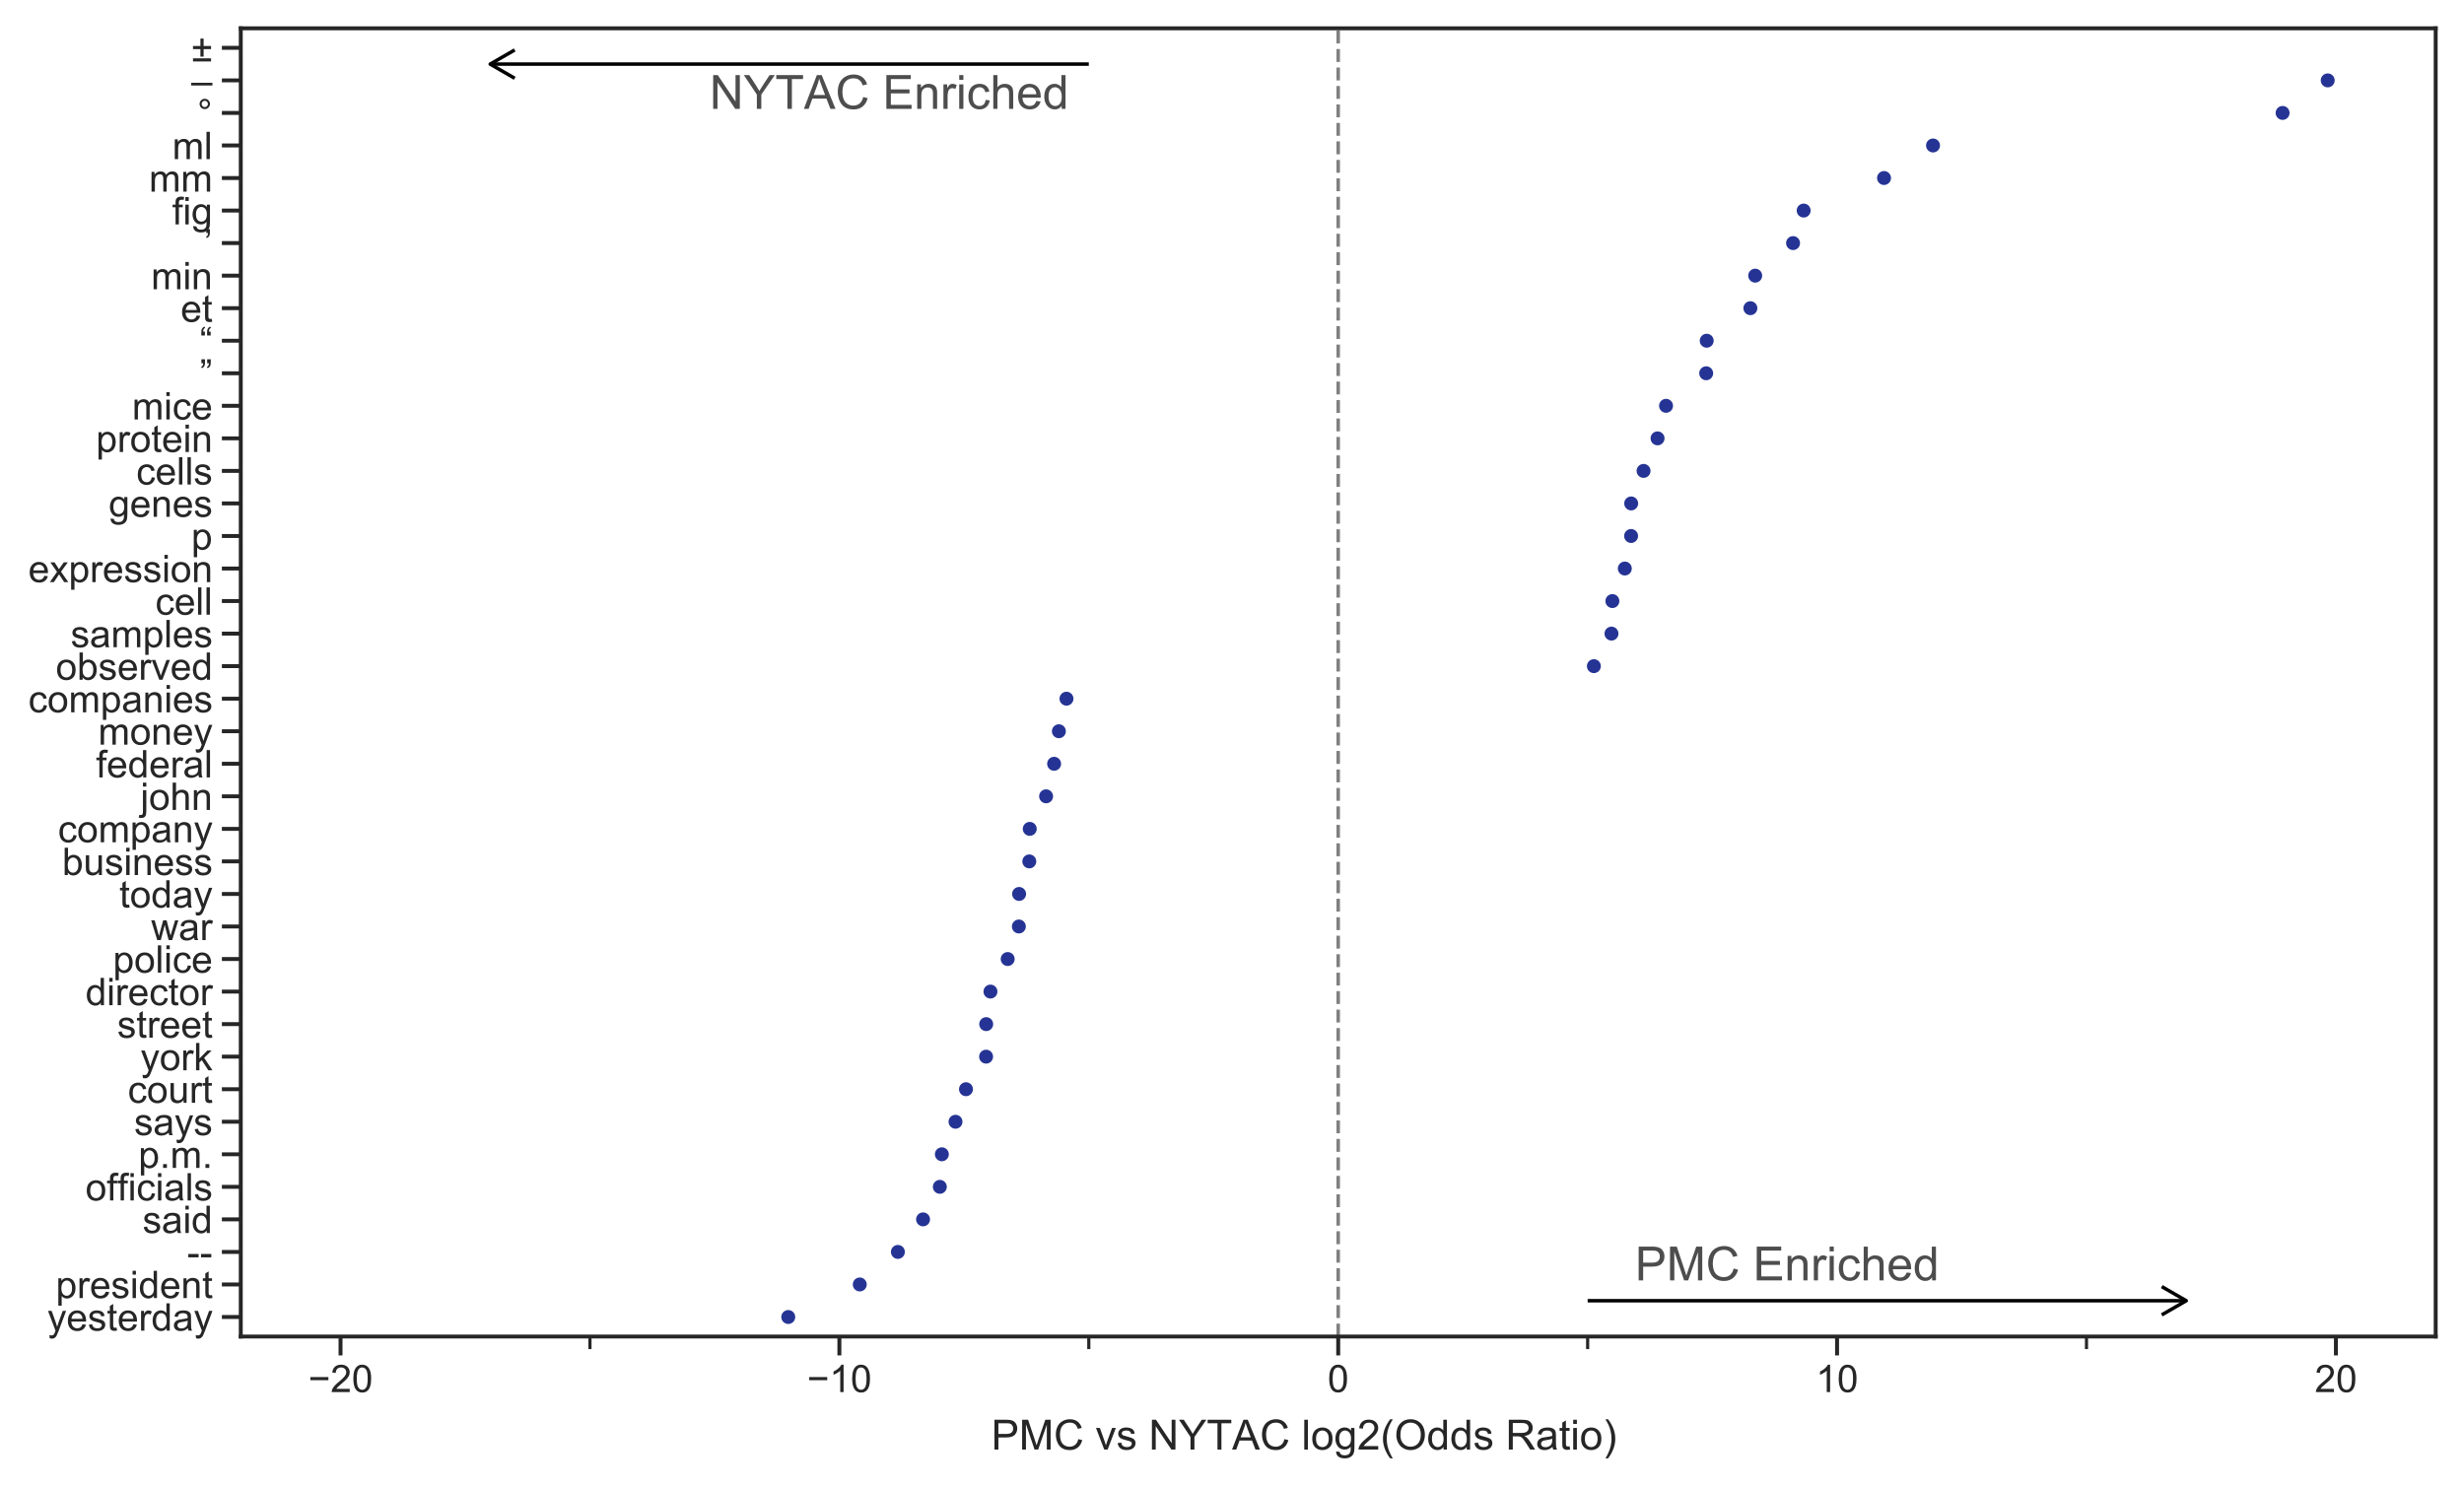 <?xml version="1.0" encoding="utf-8" standalone="no"?>
<!DOCTYPE svg PUBLIC "-//W3C//DTD SVG 1.1//EN"
  "http://www.w3.org/Graphics/SVG/1.1/DTD/svg11.dtd">
<!-- Created with matplotlib (https://matplotlib.org/) -->
<svg height="378.009pt" version="1.1" viewBox="0 0 626.409 378.009" width="626.409pt" xmlns="http://www.w3.org/2000/svg" xmlns:xlink="http://www.w3.org/1999/xlink">
 <defs>
  <style type="text/css">
*{stroke-linecap:butt;stroke-linejoin:round;}
  </style>
 </defs>
 <g id="figure_1">
  <g id="patch_1">
   <path d="M 0 378.009 
L 626.409 378.009 
L 626.409 0 
L 0 0 
z
" style="fill:#ffffff;"/>
  </g>
  <g id="axes_1">
   <g id="patch_2">
    <path d="M 61.209 339.84 
L 619.209 339.84 
L 619.209 7.2 
L 61.209 7.2 
z
" style="fill:#ffffff;"/>
   </g>
   <g id="matplotlib.axis_1">
    <g id="xtick_1">
     <g id="line2d_1">
      <defs>
       <path d="M 0 0 
L 0 4.8 
" id="m0b04b83a19" style="stroke:#262626;"/>
      </defs>
      <g>
       <use style="fill:#262626;stroke:#262626;" x="86.572" xlink:href="#m0b04b83a19" y="339.84"/>
      </g>
     </g>
     <g id="text_1">
      <!-- −20 -->
      <defs>
       <path d="M 52.828 31.203 
L 5.562 31.203 
L 5.562 39.406 
L 52.828 39.406 
z
" id="ArialMT-8722"/>
       <path d="M 50.344 8.453 
L 50.344 0 
L 3.031 0 
Q 2.938 3.172 4.047 6.109 
Q 5.859 10.938 9.828 15.625 
Q 13.812 20.312 21.344 26.469 
Q 33.016 36.031 37.109 41.625 
Q 41.219 47.219 41.219 52.203 
Q 41.219 57.422 37.469 61 
Q 33.734 64.594 27.734 64.594 
Q 21.391 64.594 17.578 60.781 
Q 13.766 56.984 13.719 50.25 
L 4.688 51.172 
Q 5.609 61.281 11.656 66.578 
Q 17.719 71.875 27.938 71.875 
Q 38.234 71.875 44.234 66.156 
Q 50.25 60.453 50.25 52 
Q 50.25 47.703 48.484 43.547 
Q 46.734 39.406 42.656 34.812 
Q 38.578 30.219 29.109 22.219 
Q 21.188 15.578 18.938 13.203 
Q 16.703 10.844 15.234 8.453 
z
" id="ArialMT-50"/>
       <path d="M 4.156 35.297 
Q 4.156 48 6.766 55.734 
Q 9.375 63.484 14.516 67.672 
Q 19.672 71.875 27.484 71.875 
Q 33.25 71.875 37.594 69.547 
Q 41.938 67.234 44.766 62.859 
Q 47.609 58.5 49.219 52.219 
Q 50.828 45.953 50.828 35.297 
Q 50.828 22.703 48.234 14.969 
Q 45.656 7.234 40.5 3 
Q 35.359 -1.219 27.484 -1.219 
Q 17.141 -1.219 11.234 6.203 
Q 4.156 15.141 4.156 35.297 
z
M 13.188 35.297 
Q 13.188 17.672 17.312 11.828 
Q 21.438 6 27.484 6 
Q 33.547 6 37.672 11.859 
Q 41.797 17.719 41.797 35.297 
Q 41.797 52.984 37.672 58.781 
Q 33.547 64.594 27.391 64.594 
Q 21.344 64.594 17.719 59.469 
Q 13.188 52.938 13.188 35.297 
z
" id="ArialMT-48"/>
      </defs>
      <g style="fill:#262626;" transform="translate(78.363 353.969)scale(0.097 -0.097)">
       <use xlink:href="#ArialMT-8722"/>
       <use x="58.398" xlink:href="#ArialMT-50"/>
       <use x="114.014" xlink:href="#ArialMT-48"/>
      </g>
     </g>
    </g>
    <g id="xtick_2">
     <g id="line2d_2">
      <g>
       <use style="fill:#262626;stroke:#262626;" x="213.391" xlink:href="#m0b04b83a19" y="339.84"/>
      </g>
     </g>
     <g id="text_2">
      <!-- −10 -->
      <defs>
       <path d="M 37.25 0 
L 28.469 0 
L 28.469 56 
Q 25.297 52.984 20.141 49.953 
Q 14.984 46.922 10.891 45.406 
L 10.891 53.906 
Q 18.266 57.375 23.781 62.297 
Q 29.297 67.234 31.594 71.875 
L 37.25 71.875 
z
" id="ArialMT-49"/>
      </defs>
      <g style="fill:#262626;" transform="translate(205.181 353.969)scale(0.097 -0.097)">
       <use xlink:href="#ArialMT-8722"/>
       <use x="58.398" xlink:href="#ArialMT-49"/>
       <use x="114.014" xlink:href="#ArialMT-48"/>
      </g>
     </g>
    </g>
    <g id="xtick_3">
     <g id="line2d_3">
      <g>
       <use style="fill:#262626;stroke:#262626;" x="340.209" xlink:href="#m0b04b83a19" y="339.84"/>
      </g>
     </g>
     <g id="text_3">
      <!-- 0 -->
      <g style="fill:#262626;" transform="translate(337.517 353.969)scale(0.097 -0.097)">
       <use xlink:href="#ArialMT-48"/>
      </g>
     </g>
    </g>
    <g id="xtick_4">
     <g id="line2d_4">
      <g>
       <use style="fill:#262626;stroke:#262626;" x="467.027" xlink:href="#m0b04b83a19" y="339.84"/>
      </g>
     </g>
     <g id="text_4">
      <!-- 10 -->
      <g style="fill:#262626;" transform="translate(461.644 353.969)scale(0.097 -0.097)">
       <use xlink:href="#ArialMT-49"/>
       <use x="55.615" xlink:href="#ArialMT-48"/>
      </g>
     </g>
    </g>
    <g id="xtick_5">
     <g id="line2d_5">
      <g>
       <use style="fill:#262626;stroke:#262626;" x="593.845" xlink:href="#m0b04b83a19" y="339.84"/>
      </g>
     </g>
     <g id="text_5">
      <!-- 20 -->
      <g style="fill:#262626;" transform="translate(588.462 353.969)scale(0.097 -0.097)">
       <use xlink:href="#ArialMT-50"/>
       <use x="55.615" xlink:href="#ArialMT-48"/>
      </g>
     </g>
    </g>
    <g id="xtick_6">
     <g id="line2d_6">
      <defs>
       <path d="M 0 0 
L 0 3.2 
" id="md401cf24ce" style="stroke:#262626;stroke-width:0.8;"/>
      </defs>
      <g>
       <use style="fill:#262626;stroke:#262626;stroke-width:0.8;" x="149.982" xlink:href="#md401cf24ce" y="339.84"/>
      </g>
     </g>
    </g>
    <g id="xtick_7">
     <g id="line2d_7">
      <g>
       <use style="fill:#262626;stroke:#262626;stroke-width:0.8;" x="276.8" xlink:href="#md401cf24ce" y="339.84"/>
      </g>
     </g>
    </g>
    <g id="xtick_8">
     <g id="line2d_8">
      <g>
       <use style="fill:#262626;stroke:#262626;stroke-width:0.8;" x="403.618" xlink:href="#md401cf24ce" y="339.84"/>
      </g>
     </g>
    </g>
    <g id="xtick_9">
     <g id="line2d_9">
      <g>
       <use style="fill:#262626;stroke:#262626;stroke-width:0.8;" x="530.436" xlink:href="#md401cf24ce" y="339.84"/>
      </g>
     </g>
    </g>
    <g id="text_6">
     <!-- PMC vs NYTAC log2(Odds Ratio) -->
     <defs>
      <path d="M 7.719 0 
L 7.719 71.578 
L 34.719 71.578 
Q 41.844 71.578 45.609 70.906 
Q 50.875 70.016 54.438 67.547 
Q 58.016 65.094 60.188 60.641 
Q 62.359 56.203 62.359 50.875 
Q 62.359 41.75 56.547 35.422 
Q 50.734 29.109 35.547 29.109 
L 17.188 29.109 
L 17.188 0 
z
M 17.188 37.547 
L 35.688 37.547 
Q 44.875 37.547 48.734 40.969 
Q 52.594 44.391 52.594 50.594 
Q 52.594 55.078 50.312 58.266 
Q 48.047 61.469 44.344 62.5 
Q 41.938 63.141 35.5 63.141 
L 17.188 63.141 
z
" id="ArialMT-80"/>
      <path d="M 7.422 0 
L 7.422 71.578 
L 21.688 71.578 
L 38.625 20.906 
Q 40.969 13.812 42.047 10.297 
Q 43.266 14.203 45.844 21.781 
L 62.984 71.578 
L 75.734 71.578 
L 75.734 0 
L 66.609 0 
L 66.609 59.906 
L 45.797 0 
L 37.25 0 
L 16.547 60.938 
L 16.547 0 
z
" id="ArialMT-77"/>
      <path d="M 58.797 25.094 
L 68.266 22.703 
Q 65.281 11.031 57.547 4.906 
Q 49.812 -1.219 38.625 -1.219 
Q 27.047 -1.219 19.797 3.484 
Q 12.547 8.203 8.766 17.141 
Q 4.984 26.078 4.984 36.328 
Q 4.984 47.516 9.25 55.828 
Q 13.531 64.156 21.406 68.469 
Q 29.297 72.797 38.766 72.797 
Q 49.516 72.797 56.828 67.328 
Q 64.156 61.859 67.047 51.953 
L 57.719 49.75 
Q 55.219 57.562 50.484 61.125 
Q 45.75 64.703 38.578 64.703 
Q 30.328 64.703 24.781 60.734 
Q 19.234 56.781 16.984 50.109 
Q 14.75 43.453 14.75 36.375 
Q 14.75 27.25 17.406 20.438 
Q 20.062 13.625 25.672 10.25 
Q 31.297 6.891 37.844 6.891 
Q 45.797 6.891 51.312 11.469 
Q 56.844 16.062 58.797 25.094 
z
" id="ArialMT-67"/>
      <path id="ArialMT-32"/>
      <path d="M 21 0 
L 1.266 51.859 
L 10.547 51.859 
L 21.688 20.797 
Q 23.484 15.766 25 10.359 
Q 26.172 14.453 28.266 20.219 
L 39.797 51.859 
L 48.828 51.859 
L 29.203 0 
z
" id="ArialMT-118"/>
      <path d="M 3.078 15.484 
L 11.766 16.844 
Q 12.5 11.625 15.844 8.844 
Q 19.188 6.062 25.203 6.062 
Q 31.25 6.062 34.172 8.516 
Q 37.109 10.984 37.109 14.312 
Q 37.109 17.281 34.516 19 
Q 32.719 20.172 25.531 21.969 
Q 15.875 24.422 12.141 26.203 
Q 8.406 27.984 6.469 31.125 
Q 4.547 34.281 4.547 38.094 
Q 4.547 41.547 6.125 44.5 
Q 7.719 47.469 10.453 49.422 
Q 12.5 50.922 16.031 51.969 
Q 19.578 53.031 23.641 53.031 
Q 29.734 53.031 34.344 51.266 
Q 38.969 49.516 41.156 46.5 
Q 43.359 43.5 44.188 38.484 
L 35.594 37.312 
Q 35.016 41.312 32.203 43.547 
Q 29.391 45.797 24.266 45.797 
Q 18.219 45.797 15.625 43.797 
Q 13.031 41.797 13.031 39.109 
Q 13.031 37.406 14.109 36.031 
Q 15.188 34.625 17.484 33.688 
Q 18.797 33.203 25.25 31.453 
Q 34.578 28.953 38.25 27.359 
Q 41.938 25.781 44.031 22.75 
Q 46.141 19.734 46.141 15.234 
Q 46.141 10.844 43.578 6.953 
Q 41.016 3.078 36.172 0.953 
Q 31.344 -1.172 25.25 -1.172 
Q 15.141 -1.172 9.844 3.031 
Q 4.547 7.234 3.078 15.484 
z
" id="ArialMT-115"/>
      <path d="M 7.625 0 
L 7.625 71.578 
L 17.328 71.578 
L 54.938 15.375 
L 54.938 71.578 
L 64.016 71.578 
L 64.016 0 
L 54.297 0 
L 16.703 56.25 
L 16.703 0 
z
" id="ArialMT-78"/>
      <path d="M 27.875 0 
L 27.875 30.328 
L 0.297 71.578 
L 11.812 71.578 
L 25.922 50 
Q 29.828 43.953 33.203 37.891 
Q 36.422 43.5 41.016 50.531 
L 54.891 71.578 
L 65.922 71.578 
L 37.359 30.328 
L 37.359 0 
z
" id="ArialMT-89"/>
      <path d="M 25.922 0 
L 25.922 63.141 
L 2.344 63.141 
L 2.344 71.578 
L 59.078 71.578 
L 59.078 63.141 
L 35.406 63.141 
L 35.406 0 
z
" id="ArialMT-84"/>
      <path d="M -0.141 0 
L 27.344 71.578 
L 37.547 71.578 
L 66.844 0 
L 56.062 0 
L 47.703 21.688 
L 17.781 21.688 
L 9.906 0 
z
M 20.516 29.391 
L 44.781 29.391 
L 37.312 49.219 
Q 33.891 58.25 32.234 64.062 
Q 30.859 57.172 28.375 50.391 
z
" id="ArialMT-65"/>
      <path d="M 6.391 0 
L 6.391 71.578 
L 15.188 71.578 
L 15.188 0 
z
" id="ArialMT-108"/>
      <path d="M 3.328 25.922 
Q 3.328 40.328 11.328 47.266 
Q 18.016 53.031 27.641 53.031 
Q 38.328 53.031 45.109 46.016 
Q 51.906 39.016 51.906 26.656 
Q 51.906 16.656 48.906 10.906 
Q 45.906 5.172 40.156 2 
Q 34.422 -1.172 27.641 -1.172 
Q 16.75 -1.172 10.031 5.812 
Q 3.328 12.797 3.328 25.922 
z
M 12.359 25.922 
Q 12.359 15.969 16.703 11.016 
Q 21.047 6.062 27.641 6.062 
Q 34.188 6.062 38.531 11.031 
Q 42.875 16.016 42.875 26.219 
Q 42.875 35.844 38.5 40.797 
Q 34.125 45.75 27.641 45.75 
Q 21.047 45.75 16.703 40.812 
Q 12.359 35.891 12.359 25.922 
z
" id="ArialMT-111"/>
      <path d="M 4.984 -4.297 
L 13.531 -5.562 
Q 14.062 -9.516 16.5 -11.328 
Q 19.781 -13.766 25.438 -13.766 
Q 31.547 -13.766 34.859 -11.328 
Q 38.188 -8.891 39.359 -4.5 
Q 40.047 -1.812 39.984 6.781 
Q 34.234 0 25.641 0 
Q 14.938 0 9.078 7.719 
Q 3.219 15.438 3.219 26.219 
Q 3.219 33.641 5.906 39.906 
Q 8.594 46.188 13.688 49.609 
Q 18.797 53.031 25.688 53.031 
Q 34.859 53.031 40.828 45.609 
L 40.828 51.859 
L 48.922 51.859 
L 48.922 7.031 
Q 48.922 -5.078 46.453 -10.125 
Q 44 -15.188 38.641 -18.109 
Q 33.297 -21.047 25.484 -21.047 
Q 16.219 -21.047 10.5 -16.875 
Q 4.781 -12.703 4.984 -4.297 
z
M 12.25 26.859 
Q 12.25 16.656 16.297 11.969 
Q 20.359 7.281 26.469 7.281 
Q 32.516 7.281 36.609 11.938 
Q 40.719 16.609 40.719 26.562 
Q 40.719 36.078 36.5 40.906 
Q 32.281 45.75 26.312 45.75 
Q 20.453 45.75 16.344 40.984 
Q 12.25 36.234 12.25 26.859 
z
" id="ArialMT-103"/>
      <path d="M 23.391 -21.047 
Q 16.109 -11.859 11.078 0.438 
Q 6.062 12.75 6.062 25.922 
Q 6.062 37.547 9.812 48.188 
Q 14.203 60.547 23.391 72.797 
L 29.688 72.797 
Q 23.781 62.641 21.875 58.297 
Q 18.891 51.562 17.188 44.234 
Q 15.094 35.109 15.094 25.875 
Q 15.094 2.391 29.688 -21.047 
z
" id="ArialMT-40"/>
      <path d="M 4.828 34.859 
Q 4.828 52.688 14.391 62.766 
Q 23.969 72.859 39.109 72.859 
Q 49.031 72.859 56.984 68.109 
Q 64.938 63.375 69.109 54.906 
Q 73.297 46.438 73.297 35.688 
Q 73.297 24.812 68.891 16.219 
Q 64.5 7.625 56.438 3.203 
Q 48.391 -1.219 39.062 -1.219 
Q 28.953 -1.219 20.984 3.656 
Q 13.031 8.547 8.922 16.984 
Q 4.828 25.438 4.828 34.859 
z
M 14.594 34.719 
Q 14.594 21.781 21.547 14.328 
Q 28.516 6.891 39.016 6.891 
Q 49.703 6.891 56.609 14.406 
Q 63.531 21.922 63.531 35.75 
Q 63.531 44.484 60.578 51 
Q 57.625 57.516 51.922 61.109 
Q 46.234 64.703 39.156 64.703 
Q 29.109 64.703 21.844 57.781 
Q 14.594 50.875 14.594 34.719 
z
" id="ArialMT-79"/>
      <path d="M 40.234 0 
L 40.234 6.547 
Q 35.297 -1.172 25.734 -1.172 
Q 19.531 -1.172 14.328 2.25 
Q 9.125 5.672 6.266 11.797 
Q 3.422 17.922 3.422 25.875 
Q 3.422 33.641 6 39.969 
Q 8.594 46.297 13.766 49.656 
Q 18.953 53.031 25.344 53.031 
Q 30.031 53.031 33.688 51.047 
Q 37.359 49.078 39.656 45.906 
L 39.656 71.578 
L 48.391 71.578 
L 48.391 0 
z
M 12.453 25.875 
Q 12.453 15.922 16.641 10.984 
Q 20.844 6.062 26.562 6.062 
Q 32.328 6.062 36.344 10.766 
Q 40.375 15.484 40.375 25.141 
Q 40.375 35.797 36.266 40.766 
Q 32.172 45.75 26.172 45.75 
Q 20.312 45.75 16.375 40.969 
Q 12.453 36.188 12.453 25.875 
z
" id="ArialMT-100"/>
      <path d="M 7.859 0 
L 7.859 71.578 
L 39.594 71.578 
Q 49.172 71.578 54.141 69.641 
Q 59.125 67.719 62.109 62.828 
Q 65.094 57.953 65.094 52.047 
Q 65.094 44.438 60.156 39.203 
Q 55.219 33.984 44.922 32.562 
Q 48.688 30.766 50.641 29 
Q 54.781 25.203 58.5 19.484 
L 70.953 0 
L 59.031 0 
L 49.562 14.891 
Q 45.406 21.344 42.719 24.75 
Q 40.047 28.172 37.922 29.531 
Q 35.797 30.906 33.594 31.453 
Q 31.984 31.781 28.328 31.781 
L 17.328 31.781 
L 17.328 0 
z
M 17.328 39.984 
L 37.703 39.984 
Q 44.188 39.984 47.844 41.328 
Q 51.516 42.672 53.422 45.625 
Q 55.328 48.578 55.328 52.047 
Q 55.328 57.125 51.641 60.391 
Q 47.953 63.672 39.984 63.672 
L 17.328 63.672 
z
" id="ArialMT-82"/>
      <path d="M 40.438 6.391 
Q 35.547 2.25 31.031 0.531 
Q 26.516 -1.172 21.344 -1.172 
Q 12.797 -1.172 8.203 3 
Q 3.609 7.172 3.609 13.672 
Q 3.609 17.484 5.344 20.625 
Q 7.078 23.781 9.891 25.688 
Q 12.703 27.594 16.219 28.562 
Q 18.797 29.25 24.031 29.891 
Q 34.672 31.156 39.703 32.906 
Q 39.75 34.719 39.75 35.203 
Q 39.75 40.578 37.25 42.781 
Q 33.891 45.75 27.25 45.75 
Q 21.047 45.75 18.094 43.578 
Q 15.141 41.406 13.719 35.891 
L 5.125 37.062 
Q 6.297 42.578 8.984 45.969 
Q 11.672 49.359 16.75 51.188 
Q 21.828 53.031 28.516 53.031 
Q 35.156 53.031 39.297 51.469 
Q 43.453 49.906 45.406 47.531 
Q 47.359 45.172 48.141 41.547 
Q 48.578 39.312 48.578 33.453 
L 48.578 21.734 
Q 48.578 9.469 49.141 6.219 
Q 49.703 2.984 51.375 0 
L 42.188 0 
Q 40.828 2.734 40.438 6.391 
z
M 39.703 26.031 
Q 34.906 24.078 25.344 22.703 
Q 19.922 21.922 17.672 20.938 
Q 15.438 19.969 14.203 18.094 
Q 12.984 16.219 12.984 13.922 
Q 12.984 10.406 15.641 8.062 
Q 18.312 5.719 23.438 5.719 
Q 28.516 5.719 32.469 7.938 
Q 36.422 10.156 38.281 14.016 
Q 39.703 17 39.703 22.797 
z
" id="ArialMT-97"/>
      <path d="M 25.781 7.859 
L 27.047 0.094 
Q 23.344 -0.688 20.406 -0.688 
Q 15.625 -0.688 12.984 0.828 
Q 10.359 2.344 9.281 4.812 
Q 8.203 7.281 8.203 15.188 
L 8.203 45.016 
L 1.766 45.016 
L 1.766 51.859 
L 8.203 51.859 
L 8.203 64.703 
L 16.938 69.969 
L 16.938 51.859 
L 25.781 51.859 
L 25.781 45.016 
L 16.938 45.016 
L 16.938 14.703 
Q 16.938 10.938 17.406 9.859 
Q 17.875 8.797 18.922 8.156 
Q 19.969 7.516 21.922 7.516 
Q 23.391 7.516 25.781 7.859 
z
" id="ArialMT-116"/>
      <path d="M 6.641 61.469 
L 6.641 71.578 
L 15.438 71.578 
L 15.438 61.469 
z
M 6.641 0 
L 6.641 51.859 
L 15.438 51.859 
L 15.438 0 
z
" id="ArialMT-105"/>
      <path d="M 12.359 -21.047 
L 6.062 -21.047 
Q 20.656 2.391 20.656 25.875 
Q 20.656 35.062 18.562 44.094 
Q 16.891 51.422 13.922 58.156 
Q 12.016 62.547 6.062 72.797 
L 12.359 72.797 
Q 21.531 60.547 25.922 48.188 
Q 29.688 37.547 29.688 25.922 
Q 29.688 12.75 24.625 0.438 
Q 19.578 -11.859 12.359 -21.047 
z
" id="ArialMT-41"/>
     </defs>
     <g style="fill:#262626;" transform="translate(251.996 368.587)scale(0.106 -0.106)">
      <use xlink:href="#ArialMT-80"/>
      <use x="66.699" xlink:href="#ArialMT-77"/>
      <use x="150" xlink:href="#ArialMT-67"/>
      <use x="222.217" xlink:href="#ArialMT-32"/>
      <use x="250" xlink:href="#ArialMT-118"/>
      <use x="300" xlink:href="#ArialMT-115"/>
      <use x="350" xlink:href="#ArialMT-32"/>
      <use x="377.783" xlink:href="#ArialMT-78"/>
      <use x="450" xlink:href="#ArialMT-89"/>
      <use x="516.699" xlink:href="#ArialMT-84"/>
      <use x="577.674" xlink:href="#ArialMT-65"/>
      <use x="644.373" xlink:href="#ArialMT-67"/>
      <use x="716.59" xlink:href="#ArialMT-32"/>
      <use x="744.373" xlink:href="#ArialMT-108"/>
      <use x="766.59" xlink:href="#ArialMT-111"/>
      <use x="822.205" xlink:href="#ArialMT-103"/>
      <use x="877.82" xlink:href="#ArialMT-50"/>
      <use x="933.436" xlink:href="#ArialMT-40"/>
      <use x="966.736" xlink:href="#ArialMT-79"/>
      <use x="1044.52" xlink:href="#ArialMT-100"/>
      <use x="1100.135" xlink:href="#ArialMT-100"/>
      <use x="1155.75" xlink:href="#ArialMT-115"/>
      <use x="1205.75" xlink:href="#ArialMT-32"/>
      <use x="1233.533" xlink:href="#ArialMT-82"/>
      <use x="1305.75" xlink:href="#ArialMT-97"/>
      <use x="1361.365" xlink:href="#ArialMT-116"/>
      <use x="1389.148" xlink:href="#ArialMT-105"/>
      <use x="1411.365" xlink:href="#ArialMT-111"/>
      <use x="1466.98" xlink:href="#ArialMT-41"/>
     </g>
    </g>
   </g>
   <g id="matplotlib.axis_2">
    <g id="ytick_1">
     <g id="line2d_10">
      <defs>
       <path d="M 0 0 
L -4.8 0 
" id="m36577b553b" style="stroke:#262626;"/>
      </defs>
      <g>
       <use style="fill:#262626;stroke:#262626;" x="61.209" xlink:href="#m36577b553b" y="334.875"/>
      </g>
     </g>
     <g id="text_7">
      <!-- yesterday -->
      <defs>
       <path d="M 6.203 -19.969 
L 5.219 -11.719 
Q 8.109 -12.5 10.25 -12.5 
Q 13.188 -12.5 14.938 -11.516 
Q 16.703 -10.547 17.828 -8.797 
Q 18.656 -7.469 20.516 -2.25 
Q 20.75 -1.516 21.297 -0.094 
L 1.609 51.859 
L 11.078 51.859 
L 21.875 21.828 
Q 23.969 16.109 25.641 9.812 
Q 27.156 15.875 29.25 21.625 
L 40.328 51.859 
L 49.125 51.859 
L 29.391 -0.875 
Q 26.219 -9.422 24.469 -12.641 
Q 22.125 -17 19.094 -19.016 
Q 16.062 -21.047 11.859 -21.047 
Q 9.328 -21.047 6.203 -19.969 
z
" id="ArialMT-121"/>
       <path d="M 42.094 16.703 
L 51.172 15.578 
Q 49.031 7.625 43.219 3.219 
Q 37.406 -1.172 28.375 -1.172 
Q 17 -1.172 10.328 5.828 
Q 3.656 12.844 3.656 25.484 
Q 3.656 38.578 10.391 45.797 
Q 17.141 53.031 27.875 53.031 
Q 38.281 53.031 44.875 45.953 
Q 51.469 38.875 51.469 26.031 
Q 51.469 25.25 51.422 23.688 
L 12.75 23.688 
Q 13.234 15.141 17.578 10.594 
Q 21.922 6.062 28.422 6.062 
Q 33.25 6.062 36.672 8.594 
Q 40.094 11.141 42.094 16.703 
z
M 13.234 30.906 
L 42.188 30.906 
Q 41.609 37.453 38.875 40.719 
Q 34.672 45.797 27.984 45.797 
Q 21.922 45.797 17.797 41.75 
Q 13.672 37.703 13.234 30.906 
z
" id="ArialMT-101"/>
       <path d="M 6.5 0 
L 6.5 51.859 
L 14.406 51.859 
L 14.406 44 
Q 17.438 49.516 20 51.266 
Q 22.562 53.031 25.641 53.031 
Q 30.078 53.031 34.672 50.203 
L 31.641 42.047 
Q 28.422 43.953 25.203 43.953 
Q 22.312 43.953 20.016 42.219 
Q 17.719 40.484 16.75 37.406 
Q 15.281 32.719 15.281 27.156 
L 15.281 0 
z
" id="ArialMT-114"/>
      </defs>
      <g style="fill:#262626;" transform="translate(12.045 338.34)scale(0.097 -0.097)">
       <use xlink:href="#ArialMT-121"/>
       <use x="50" xlink:href="#ArialMT-101"/>
       <use x="105.615" xlink:href="#ArialMT-115"/>
       <use x="155.615" xlink:href="#ArialMT-116"/>
       <use x="183.398" xlink:href="#ArialMT-101"/>
       <use x="239.014" xlink:href="#ArialMT-114"/>
       <use x="272.314" xlink:href="#ArialMT-100"/>
       <use x="327.93" xlink:href="#ArialMT-97"/>
       <use x="383.545" xlink:href="#ArialMT-121"/>
      </g>
     </g>
    </g>
    <g id="ytick_2">
     <g id="line2d_11">
      <g>
       <use style="fill:#262626;stroke:#262626;" x="61.209" xlink:href="#m36577b553b" y="326.601"/>
      </g>
     </g>
     <g id="text_8">
      <!-- president -->
      <defs>
       <path d="M 6.594 -19.875 
L 6.594 51.859 
L 14.594 51.859 
L 14.594 45.125 
Q 17.438 49.078 21 51.047 
Q 24.562 53.031 29.641 53.031 
Q 36.281 53.031 41.359 49.609 
Q 46.438 46.188 49.016 39.953 
Q 51.609 33.734 51.609 26.312 
Q 51.609 18.359 48.75 11.984 
Q 45.906 5.609 40.453 2.219 
Q 35.016 -1.172 29 -1.172 
Q 24.609 -1.172 21.109 0.688 
Q 17.625 2.547 15.375 5.375 
L 15.375 -19.875 
z
M 14.547 25.641 
Q 14.547 15.625 18.594 10.844 
Q 22.656 6.062 28.422 6.062 
Q 34.281 6.062 38.453 11.016 
Q 42.625 15.969 42.625 26.375 
Q 42.625 36.281 38.547 41.203 
Q 34.469 46.141 28.812 46.141 
Q 23.188 46.141 18.859 40.891 
Q 14.547 35.641 14.547 25.641 
z
" id="ArialMT-112"/>
       <path d="M 6.594 0 
L 6.594 51.859 
L 14.5 51.859 
L 14.5 44.484 
Q 20.219 53.031 31 53.031 
Q 35.688 53.031 39.625 51.344 
Q 43.562 49.656 45.516 46.922 
Q 47.469 44.188 48.25 40.438 
Q 48.734 37.984 48.734 31.891 
L 48.734 0 
L 39.938 0 
L 39.938 31.547 
Q 39.938 36.922 38.906 39.578 
Q 37.891 42.234 35.281 43.812 
Q 32.672 45.406 29.156 45.406 
Q 23.531 45.406 19.453 41.844 
Q 15.375 38.281 15.375 28.328 
L 15.375 0 
z
" id="ArialMT-110"/>
      </defs>
      <g style="fill:#262626;" transform="translate(14.191 330.065)scale(0.097 -0.097)">
       <use xlink:href="#ArialMT-112"/>
       <use x="55.615" xlink:href="#ArialMT-114"/>
       <use x="88.916" xlink:href="#ArialMT-101"/>
       <use x="144.531" xlink:href="#ArialMT-115"/>
       <use x="194.531" xlink:href="#ArialMT-105"/>
       <use x="216.748" xlink:href="#ArialMT-100"/>
       <use x="272.363" xlink:href="#ArialMT-101"/>
       <use x="327.979" xlink:href="#ArialMT-110"/>
       <use x="383.594" xlink:href="#ArialMT-116"/>
      </g>
     </g>
    </g>
    <g id="ytick_3">
     <g id="line2d_12">
      <g>
       <use style="fill:#262626;stroke:#262626;" x="61.209" xlink:href="#m36577b553b" y="318.326"/>
      </g>
     </g>
     <g id="text_9">
      <!-- - - -->
      <defs>
       <path d="M 3.172 21.484 
L 3.172 30.328 
L 30.172 30.328 
L 30.172 21.484 
z
" id="ArialMT-45"/>
      </defs>
      <g style="fill:#262626;" transform="translate(47.563 321.79)scale(0.097 -0.097)">
       <use xlink:href="#ArialMT-45"/>
       <use x="33.301" xlink:href="#ArialMT-45"/>
      </g>
     </g>
    </g>
    <g id="ytick_4">
     <g id="line2d_13">
      <g>
       <use style="fill:#262626;stroke:#262626;" x="61.209" xlink:href="#m36577b553b" y="310.051"/>
      </g>
     </g>
     <g id="text_10">
      <!-- said -->
      <g style="fill:#262626;" transform="translate(36.252 313.516)scale(0.097 -0.097)">
       <use xlink:href="#ArialMT-115"/>
       <use x="50" xlink:href="#ArialMT-97"/>
       <use x="105.615" xlink:href="#ArialMT-105"/>
       <use x="127.832" xlink:href="#ArialMT-100"/>
      </g>
     </g>
    </g>
    <g id="ytick_5">
     <g id="line2d_14">
      <g>
       <use style="fill:#262626;stroke:#262626;" x="61.209" xlink:href="#m36577b553b" y="301.777"/>
      </g>
     </g>
     <g id="text_11">
      <!-- officials -->
      <defs>
       <path d="M 8.688 0 
L 8.688 45.016 
L 0.922 45.016 
L 0.922 51.859 
L 8.688 51.859 
L 8.688 57.375 
Q 8.688 62.594 9.625 65.141 
Q 10.891 68.562 14.078 70.672 
Q 17.281 72.797 23.047 72.797 
Q 26.766 72.797 31.25 71.922 
L 29.938 64.266 
Q 27.203 64.75 24.75 64.75 
Q 20.75 64.75 19.094 63.031 
Q 17.438 61.328 17.438 56.641 
L 17.438 51.859 
L 27.547 51.859 
L 27.547 45.016 
L 17.438 45.016 
L 17.438 0 
z
" id="ArialMT-102"/>
       <path d="M 40.438 19 
L 49.078 17.875 
Q 47.656 8.938 41.812 3.875 
Q 35.984 -1.172 27.484 -1.172 
Q 16.844 -1.172 10.375 5.781 
Q 3.906 12.75 3.906 25.734 
Q 3.906 34.125 6.688 40.422 
Q 9.469 46.734 15.156 49.875 
Q 20.844 53.031 27.547 53.031 
Q 35.984 53.031 41.359 48.75 
Q 46.734 44.484 48.25 36.625 
L 39.703 35.297 
Q 38.484 40.531 35.375 43.156 
Q 32.281 45.797 27.875 45.797 
Q 21.234 45.797 17.078 41.031 
Q 12.938 36.281 12.938 25.984 
Q 12.938 15.531 16.938 10.797 
Q 20.953 6.062 27.391 6.062 
Q 32.562 6.062 36.031 9.234 
Q 39.5 12.406 40.438 19 
z
" id="ArialMT-99"/>
      </defs>
      <g style="fill:#262626;" transform="translate(21.734 305.241)scale(0.097 -0.097)">
       <use xlink:href="#ArialMT-111"/>
       <use x="55.615" xlink:href="#ArialMT-102"/>
       <use x="83.383" xlink:href="#ArialMT-102"/>
       <use x="111.166" xlink:href="#ArialMT-105"/>
       <use x="133.383" xlink:href="#ArialMT-99"/>
       <use x="183.383" xlink:href="#ArialMT-105"/>
       <use x="205.6" xlink:href="#ArialMT-97"/>
       <use x="261.215" xlink:href="#ArialMT-108"/>
       <use x="283.432" xlink:href="#ArialMT-115"/>
      </g>
     </g>
    </g>
    <g id="ytick_6">
     <g id="line2d_15">
      <g>
       <use style="fill:#262626;stroke:#262626;" x="61.209" xlink:href="#m36577b553b" y="293.502"/>
      </g>
     </g>
     <g id="text_12">
      <!-- p.m. -->
      <defs>
       <path d="M 9.078 0 
L 9.078 10.016 
L 19.094 10.016 
L 19.094 0 
z
" id="ArialMT-46"/>
       <path d="M 6.594 0 
L 6.594 51.859 
L 14.453 51.859 
L 14.453 44.578 
Q 16.891 48.391 20.938 50.703 
Q 25 53.031 30.172 53.031 
Q 35.938 53.031 39.625 50.641 
Q 43.312 48.25 44.828 43.953 
Q 50.984 53.031 60.844 53.031 
Q 68.562 53.031 72.703 48.75 
Q 76.859 44.484 76.859 35.594 
L 76.859 0 
L 68.109 0 
L 68.109 32.672 
Q 68.109 37.938 67.25 40.25 
Q 66.406 42.578 64.156 43.984 
Q 61.922 45.406 58.891 45.406 
Q 53.422 45.406 49.797 41.766 
Q 46.188 38.141 46.188 30.125 
L 46.188 0 
L 37.406 0 
L 37.406 33.688 
Q 37.406 39.547 35.25 42.469 
Q 33.109 45.406 28.219 45.406 
Q 24.516 45.406 21.359 43.453 
Q 18.219 41.5 16.797 37.734 
Q 15.375 33.984 15.375 26.906 
L 15.375 0 
z
" id="ArialMT-109"/>
      </defs>
      <g style="fill:#262626;" transform="translate(35.184 296.966)scale(0.097 -0.097)">
       <use xlink:href="#ArialMT-112"/>
       <use x="55.615" xlink:href="#ArialMT-46"/>
       <use x="83.398" xlink:href="#ArialMT-109"/>
       <use x="166.699" xlink:href="#ArialMT-46"/>
      </g>
     </g>
    </g>
    <g id="ytick_7">
     <g id="line2d_16">
      <g>
       <use style="fill:#262626;stroke:#262626;" x="61.209" xlink:href="#m36577b553b" y="285.227"/>
      </g>
     </g>
     <g id="text_13">
      <!-- says -->
      <g style="fill:#262626;" transform="translate(34.106 288.635)scale(0.097 -0.097)">
       <use xlink:href="#ArialMT-115"/>
       <use x="50" xlink:href="#ArialMT-97"/>
       <use x="105.615" xlink:href="#ArialMT-121"/>
       <use x="155.615" xlink:href="#ArialMT-115"/>
      </g>
     </g>
    </g>
    <g id="ytick_8">
     <g id="line2d_17">
      <g>
       <use style="fill:#262626;stroke:#262626;" x="61.209" xlink:href="#m36577b553b" y="276.953"/>
      </g>
     </g>
     <g id="text_14">
      <!-- court -->
      <defs>
       <path d="M 40.578 0 
L 40.578 7.625 
Q 34.516 -1.172 24.125 -1.172 
Q 19.531 -1.172 15.547 0.578 
Q 11.578 2.344 9.641 5 
Q 7.719 7.672 6.938 11.531 
Q 6.391 14.109 6.391 19.734 
L 6.391 51.859 
L 15.188 51.859 
L 15.188 23.094 
Q 15.188 16.219 15.719 13.812 
Q 16.547 10.359 19.234 8.375 
Q 21.922 6.391 25.875 6.391 
Q 29.828 6.391 33.297 8.422 
Q 36.766 10.453 38.203 13.938 
Q 39.656 17.438 39.656 24.078 
L 39.656 51.859 
L 48.438 51.859 
L 48.438 0 
z
" id="ArialMT-117"/>
      </defs>
      <g style="fill:#262626;" transform="translate(32.491 280.417)scale(0.097 -0.097)">
       <use xlink:href="#ArialMT-99"/>
       <use x="50" xlink:href="#ArialMT-111"/>
       <use x="105.615" xlink:href="#ArialMT-117"/>
       <use x="161.23" xlink:href="#ArialMT-114"/>
       <use x="194.531" xlink:href="#ArialMT-116"/>
      </g>
     </g>
    </g>
    <g id="ytick_9">
     <g id="line2d_18">
      <g>
       <use style="fill:#262626;stroke:#262626;" x="61.209" xlink:href="#m36577b553b" y="268.678"/>
      </g>
     </g>
     <g id="text_15">
      <!-- york -->
      <defs>
       <path d="M 6.641 0 
L 6.641 71.578 
L 15.438 71.578 
L 15.438 30.766 
L 36.234 51.859 
L 47.609 51.859 
L 27.781 32.625 
L 49.609 0 
L 38.766 0 
L 21.625 26.516 
L 15.438 20.562 
L 15.438 0 
z
" id="ArialMT-107"/>
      </defs>
      <g style="fill:#262626;" transform="translate(35.723 272.143)scale(0.097 -0.097)">
       <use xlink:href="#ArialMT-121"/>
       <use x="50" xlink:href="#ArialMT-111"/>
       <use x="105.615" xlink:href="#ArialMT-114"/>
       <use x="138.916" xlink:href="#ArialMT-107"/>
      </g>
     </g>
    </g>
    <g id="ytick_10">
     <g id="line2d_19">
      <g>
       <use style="fill:#262626;stroke:#262626;" x="61.209" xlink:href="#m36577b553b" y="260.404"/>
      </g>
     </g>
     <g id="text_16">
      <!-- street -->
      <g style="fill:#262626;" transform="translate(29.801 263.868)scale(0.097 -0.097)">
       <use xlink:href="#ArialMT-115"/>
       <use x="50" xlink:href="#ArialMT-116"/>
       <use x="77.783" xlink:href="#ArialMT-114"/>
       <use x="111.084" xlink:href="#ArialMT-101"/>
       <use x="166.699" xlink:href="#ArialMT-101"/>
       <use x="222.314" xlink:href="#ArialMT-116"/>
      </g>
     </g>
    </g>
    <g id="ytick_11">
     <g id="line2d_20">
      <g>
       <use style="fill:#262626;stroke:#262626;" x="61.209" xlink:href="#m36577b553b" y="252.129"/>
      </g>
     </g>
     <g id="text_17">
      <!-- director -->
      <g style="fill:#262626;" transform="translate(21.734 255.593)scale(0.097 -0.097)">
       <use xlink:href="#ArialMT-100"/>
       <use x="55.615" xlink:href="#ArialMT-105"/>
       <use x="77.832" xlink:href="#ArialMT-114"/>
       <use x="111.133" xlink:href="#ArialMT-101"/>
       <use x="166.748" xlink:href="#ArialMT-99"/>
       <use x="216.748" xlink:href="#ArialMT-116"/>
       <use x="244.531" xlink:href="#ArialMT-111"/>
       <use x="300.146" xlink:href="#ArialMT-114"/>
      </g>
     </g>
    </g>
    <g id="ytick_12">
     <g id="line2d_21">
      <g>
       <use style="fill:#262626;stroke:#262626;" x="61.209" xlink:href="#m36577b553b" y="243.854"/>
      </g>
     </g>
     <g id="text_18">
      <!-- police -->
      <g style="fill:#262626;" transform="translate(28.718 247.319)scale(0.097 -0.097)">
       <use xlink:href="#ArialMT-112"/>
       <use x="55.615" xlink:href="#ArialMT-111"/>
       <use x="111.23" xlink:href="#ArialMT-108"/>
       <use x="133.447" xlink:href="#ArialMT-105"/>
       <use x="155.664" xlink:href="#ArialMT-99"/>
       <use x="205.664" xlink:href="#ArialMT-101"/>
      </g>
     </g>
    </g>
    <g id="ytick_13">
     <g id="line2d_22">
      <g>
       <use style="fill:#262626;stroke:#262626;" x="61.209" xlink:href="#m36577b553b" y="235.58"/>
      </g>
     </g>
     <g id="text_19">
      <!-- war -->
      <defs>
       <path d="M 16.156 0 
L 0.297 51.859 
L 9.375 51.859 
L 17.625 21.922 
L 20.703 10.797 
Q 20.906 11.625 23.391 21.484 
L 31.641 51.859 
L 40.672 51.859 
L 48.438 21.781 
L 51.031 11.859 
L 54 21.875 
L 62.891 51.859 
L 71.438 51.859 
L 55.219 0 
L 46.094 0 
L 37.844 31.062 
L 35.844 39.891 
L 25.344 0 
z
" id="ArialMT-119"/>
      </defs>
      <g style="fill:#262626;" transform="translate(38.412 239.044)scale(0.097 -0.097)">
       <use xlink:href="#ArialMT-119"/>
       <use x="72.217" xlink:href="#ArialMT-97"/>
       <use x="127.832" xlink:href="#ArialMT-114"/>
      </g>
     </g>
    </g>
    <g id="ytick_14">
     <g id="line2d_23">
      <g>
       <use style="fill:#262626;stroke:#262626;" x="61.209" xlink:href="#m36577b553b" y="227.305"/>
      </g>
     </g>
     <g id="text_20">
      <!-- today -->
      <g style="fill:#262626;" transform="translate(30.331 230.769)scale(0.097 -0.097)">
       <use xlink:href="#ArialMT-116"/>
       <use x="27.783" xlink:href="#ArialMT-111"/>
       <use x="83.398" xlink:href="#ArialMT-100"/>
       <use x="139.014" xlink:href="#ArialMT-97"/>
       <use x="194.629" xlink:href="#ArialMT-121"/>
      </g>
     </g>
    </g>
    <g id="ytick_15">
     <g id="line2d_24">
      <g>
       <use style="fill:#262626;stroke:#262626;" x="61.209" xlink:href="#m36577b553b" y="219.03"/>
      </g>
     </g>
     <g id="text_21">
      <!-- business -->
      <defs>
       <path d="M 14.703 0 
L 6.547 0 
L 6.547 71.578 
L 15.328 71.578 
L 15.328 46.047 
Q 20.906 53.031 29.547 53.031 
Q 34.328 53.031 38.594 51.094 
Q 42.875 49.172 45.625 45.672 
Q 48.391 42.188 49.953 37.25 
Q 51.516 32.328 51.516 26.703 
Q 51.516 13.375 44.922 6.094 
Q 38.328 -1.172 29.109 -1.172 
Q 19.922 -1.172 14.703 6.5 
z
M 14.594 26.312 
Q 14.594 17 17.141 12.844 
Q 21.297 6.062 28.375 6.062 
Q 34.125 6.062 38.328 11.062 
Q 42.531 16.062 42.531 25.984 
Q 42.531 36.141 38.5 40.969 
Q 34.469 45.797 28.766 45.797 
Q 23 45.797 18.797 40.797 
Q 14.594 35.797 14.594 26.312 
z
" id="ArialMT-98"/>
      </defs>
      <g style="fill:#262626;" transform="translate(15.806 222.495)scale(0.097 -0.097)">
       <use xlink:href="#ArialMT-98"/>
       <use x="55.615" xlink:href="#ArialMT-117"/>
       <use x="111.23" xlink:href="#ArialMT-115"/>
       <use x="161.23" xlink:href="#ArialMT-105"/>
       <use x="183.447" xlink:href="#ArialMT-110"/>
       <use x="239.062" xlink:href="#ArialMT-101"/>
       <use x="294.678" xlink:href="#ArialMT-115"/>
       <use x="344.678" xlink:href="#ArialMT-115"/>
      </g>
     </g>
    </g>
    <g id="ytick_16">
     <g id="line2d_25">
      <g>
       <use style="fill:#262626;stroke:#262626;" x="61.209" xlink:href="#m36577b553b" y="210.756"/>
      </g>
     </g>
     <g id="text_22">
      <!-- company -->
      <g style="fill:#262626;" transform="translate(14.734 214.163)scale(0.097 -0.097)">
       <use xlink:href="#ArialMT-99"/>
       <use x="50" xlink:href="#ArialMT-111"/>
       <use x="105.615" xlink:href="#ArialMT-109"/>
       <use x="188.916" xlink:href="#ArialMT-112"/>
       <use x="244.531" xlink:href="#ArialMT-97"/>
       <use x="300.146" xlink:href="#ArialMT-110"/>
       <use x="355.762" xlink:href="#ArialMT-121"/>
      </g>
     </g>
    </g>
    <g id="ytick_17">
     <g id="line2d_26">
      <g>
       <use style="fill:#262626;stroke:#262626;" x="61.209" xlink:href="#m36577b553b" y="202.481"/>
      </g>
     </g>
     <g id="text_23">
      <!-- john -->
      <defs>
       <path d="M 6.547 61.375 
L 6.547 71.578 
L 15.328 71.578 
L 15.328 61.375 
z
M -4.594 -20.125 
L -2.938 -12.641 
Q -0.297 -13.328 1.219 -13.328 
Q 3.906 -13.328 5.219 -11.547 
Q 6.547 -9.766 6.547 -2.641 
L 6.547 51.859 
L 15.328 51.859 
L 15.328 -2.828 
Q 15.328 -12.406 12.844 -16.156 
Q 9.672 -21.047 2.297 -21.047 
Q -1.266 -21.047 -4.594 -20.125 
z
" id="ArialMT-106"/>
       <path d="M 6.594 0 
L 6.594 71.578 
L 15.375 71.578 
L 15.375 45.906 
Q 21.531 53.031 30.906 53.031 
Q 36.672 53.031 40.922 50.75 
Q 45.172 48.484 47 44.484 
Q 48.828 40.484 48.828 32.859 
L 48.828 0 
L 40.047 0 
L 40.047 32.859 
Q 40.047 39.453 37.188 42.453 
Q 34.328 45.453 29.109 45.453 
Q 25.203 45.453 21.75 43.422 
Q 18.312 41.406 16.844 37.938 
Q 15.375 34.469 15.375 28.375 
L 15.375 0 
z
" id="ArialMT-104"/>
      </defs>
      <g style="fill:#262626;" transform="translate(35.709 205.946)scale(0.097 -0.097)">
       <use xlink:href="#ArialMT-106"/>
       <use x="22.217" xlink:href="#ArialMT-111"/>
       <use x="77.832" xlink:href="#ArialMT-104"/>
       <use x="133.447" xlink:href="#ArialMT-110"/>
      </g>
     </g>
    </g>
    <g id="ytick_18">
     <g id="line2d_27">
      <g>
       <use style="fill:#262626;stroke:#262626;" x="61.209" xlink:href="#m36577b553b" y="194.207"/>
      </g>
     </g>
     <g id="text_24">
      <!-- federal -->
      <g style="fill:#262626;" transform="translate(24.414 197.671)scale(0.097 -0.097)">
       <use xlink:href="#ArialMT-102"/>
       <use x="27.783" xlink:href="#ArialMT-101"/>
       <use x="83.398" xlink:href="#ArialMT-100"/>
       <use x="139.014" xlink:href="#ArialMT-101"/>
       <use x="194.629" xlink:href="#ArialMT-114"/>
       <use x="227.93" xlink:href="#ArialMT-97"/>
       <use x="283.545" xlink:href="#ArialMT-108"/>
      </g>
     </g>
    </g>
    <g id="ytick_19">
     <g id="line2d_28">
      <g>
       <use style="fill:#262626;stroke:#262626;" x="61.209" xlink:href="#m36577b553b" y="185.932"/>
      </g>
     </g>
     <g id="text_25">
      <!-- money -->
      <g style="fill:#262626;" transform="translate(24.957 189.34)scale(0.097 -0.097)">
       <use xlink:href="#ArialMT-109"/>
       <use x="83.301" xlink:href="#ArialMT-111"/>
       <use x="138.916" xlink:href="#ArialMT-110"/>
       <use x="194.531" xlink:href="#ArialMT-101"/>
       <use x="250.146" xlink:href="#ArialMT-121"/>
      </g>
     </g>
    </g>
    <g id="ytick_20">
     <g id="line2d_29">
      <g>
       <use style="fill:#262626;stroke:#262626;" x="61.209" xlink:href="#m36577b553b" y="177.657"/>
      </g>
     </g>
     <g id="text_26">
      <!-- companies -->
      <g style="fill:#262626;" transform="translate(7.2 181.122)scale(0.097 -0.097)">
       <use xlink:href="#ArialMT-99"/>
       <use x="50" xlink:href="#ArialMT-111"/>
       <use x="105.615" xlink:href="#ArialMT-109"/>
       <use x="188.916" xlink:href="#ArialMT-112"/>
       <use x="244.531" xlink:href="#ArialMT-97"/>
       <use x="300.146" xlink:href="#ArialMT-110"/>
       <use x="355.762" xlink:href="#ArialMT-105"/>
       <use x="377.979" xlink:href="#ArialMT-101"/>
       <use x="433.594" xlink:href="#ArialMT-115"/>
      </g>
     </g>
    </g>
    <g id="ytick_21">
     <g id="line2d_30">
      <g>
       <use style="fill:#262626;stroke:#262626;" x="61.209" xlink:href="#m36577b553b" y="169.383"/>
      </g>
     </g>
     <g id="text_27">
      <!-- observed -->
      <g style="fill:#262626;" transform="translate(14.191 172.847)scale(0.097 -0.097)">
       <use xlink:href="#ArialMT-111"/>
       <use x="55.615" xlink:href="#ArialMT-98"/>
       <use x="111.23" xlink:href="#ArialMT-115"/>
       <use x="161.23" xlink:href="#ArialMT-101"/>
       <use x="216.846" xlink:href="#ArialMT-114"/>
       <use x="250.146" xlink:href="#ArialMT-118"/>
       <use x="300.146" xlink:href="#ArialMT-101"/>
       <use x="355.762" xlink:href="#ArialMT-100"/>
      </g>
     </g>
    </g>
    <g id="ytick_22">
     <g id="line2d_31">
      <g>
       <use style="fill:#262626;stroke:#262626;" x="61.209" xlink:href="#m36577b553b" y="161.108"/>
      </g>
     </g>
     <g id="text_28">
      <!-- samples -->
      <g style="fill:#262626;" transform="translate(17.966 164.572)scale(0.097 -0.097)">
       <use xlink:href="#ArialMT-115"/>
       <use x="50" xlink:href="#ArialMT-97"/>
       <use x="105.615" xlink:href="#ArialMT-109"/>
       <use x="188.916" xlink:href="#ArialMT-112"/>
       <use x="244.531" xlink:href="#ArialMT-108"/>
       <use x="266.748" xlink:href="#ArialMT-101"/>
       <use x="322.363" xlink:href="#ArialMT-115"/>
      </g>
     </g>
    </g>
    <g id="ytick_23">
     <g id="line2d_32">
      <g>
       <use style="fill:#262626;stroke:#262626;" x="61.209" xlink:href="#m36577b553b" y="152.833"/>
      </g>
     </g>
     <g id="text_29">
      <!-- cell -->
      <g style="fill:#262626;" transform="translate(39.484 156.298)scale(0.097 -0.097)">
       <use xlink:href="#ArialMT-99"/>
       <use x="50" xlink:href="#ArialMT-101"/>
       <use x="105.615" xlink:href="#ArialMT-108"/>
       <use x="127.832" xlink:href="#ArialMT-108"/>
      </g>
     </g>
    </g>
    <g id="ytick_24">
     <g id="line2d_33">
      <g>
       <use style="fill:#262626;stroke:#262626;" x="61.209" xlink:href="#m36577b553b" y="144.559"/>
      </g>
     </g>
     <g id="text_30">
      <!-- expression -->
      <defs>
       <path d="M 0.734 0 
L 19.672 26.953 
L 2.156 51.859 
L 13.141 51.859 
L 21.094 39.703 
Q 23.344 36.234 24.703 33.891 
Q 26.859 37.109 28.656 39.594 
L 37.406 51.859 
L 47.906 51.859 
L 29.984 27.438 
L 49.266 0 
L 38.484 0 
L 27.828 16.109 
L 25 20.453 
L 11.375 0 
z
" id="ArialMT-120"/>
      </defs>
      <g style="fill:#262626;" transform="translate(7.2 148.023)scale(0.097 -0.097)">
       <use xlink:href="#ArialMT-101"/>
       <use x="55.615" xlink:href="#ArialMT-120"/>
       <use x="105.615" xlink:href="#ArialMT-112"/>
       <use x="161.23" xlink:href="#ArialMT-114"/>
       <use x="194.531" xlink:href="#ArialMT-101"/>
       <use x="250.146" xlink:href="#ArialMT-115"/>
       <use x="300.146" xlink:href="#ArialMT-115"/>
       <use x="350.146" xlink:href="#ArialMT-105"/>
       <use x="372.363" xlink:href="#ArialMT-111"/>
       <use x="427.979" xlink:href="#ArialMT-110"/>
      </g>
     </g>
    </g>
    <g id="ytick_25">
     <g id="line2d_34">
      <g>
       <use style="fill:#262626;stroke:#262626;" x="61.209" xlink:href="#m36577b553b" y="136.284"/>
      </g>
     </g>
     <g id="text_31">
      <!-- p -->
      <g style="fill:#262626;" transform="translate(48.626 139.749)scale(0.097 -0.097)">
       <use xlink:href="#ArialMT-112"/>
      </g>
     </g>
    </g>
    <g id="ytick_26">
     <g id="line2d_35">
      <g>
       <use style="fill:#262626;stroke:#262626;" x="61.209" xlink:href="#m36577b553b" y="128.01"/>
      </g>
     </g>
     <g id="text_32">
      <!-- genes -->
      <g style="fill:#262626;" transform="translate(27.637 131.417)scale(0.097 -0.097)">
       <use xlink:href="#ArialMT-103"/>
       <use x="55.615" xlink:href="#ArialMT-101"/>
       <use x="111.23" xlink:href="#ArialMT-110"/>
       <use x="166.846" xlink:href="#ArialMT-101"/>
       <use x="222.461" xlink:href="#ArialMT-115"/>
      </g>
     </g>
    </g>
    <g id="ytick_27">
     <g id="line2d_36">
      <g>
       <use style="fill:#262626;stroke:#262626;" x="61.209" xlink:href="#m36577b553b" y="119.735"/>
      </g>
     </g>
     <g id="text_33">
      <!-- cells -->
      <g style="fill:#262626;" transform="translate(34.644 123.199)scale(0.097 -0.097)">
       <use xlink:href="#ArialMT-99"/>
       <use x="50" xlink:href="#ArialMT-101"/>
       <use x="105.615" xlink:href="#ArialMT-108"/>
       <use x="127.832" xlink:href="#ArialMT-108"/>
       <use x="150.049" xlink:href="#ArialMT-115"/>
      </g>
     </g>
    </g>
    <g id="ytick_28">
     <g id="line2d_37">
      <g>
       <use style="fill:#262626;stroke:#262626;" x="61.209" xlink:href="#m36577b553b" y="111.46"/>
      </g>
     </g>
     <g id="text_34">
      <!-- protein -->
      <g style="fill:#262626;" transform="translate(24.414 114.925)scale(0.097 -0.097)">
       <use xlink:href="#ArialMT-112"/>
       <use x="55.615" xlink:href="#ArialMT-114"/>
       <use x="88.916" xlink:href="#ArialMT-111"/>
       <use x="144.531" xlink:href="#ArialMT-116"/>
       <use x="172.314" xlink:href="#ArialMT-101"/>
       <use x="227.93" xlink:href="#ArialMT-105"/>
       <use x="250.146" xlink:href="#ArialMT-110"/>
      </g>
     </g>
    </g>
    <g id="ytick_29">
     <g id="line2d_38">
      <g>
       <use style="fill:#262626;stroke:#262626;" x="61.209" xlink:href="#m36577b553b" y="103.186"/>
      </g>
     </g>
     <g id="text_35">
      <!-- mice -->
      <g style="fill:#262626;" transform="translate(33.572 106.65)scale(0.097 -0.097)">
       <use xlink:href="#ArialMT-109"/>
       <use x="83.301" xlink:href="#ArialMT-105"/>
       <use x="105.518" xlink:href="#ArialMT-99"/>
       <use x="155.518" xlink:href="#ArialMT-101"/>
      </g>
     </g>
    </g>
    <g id="ytick_30">
     <g id="line2d_39">
      <g>
       <use style="fill:#262626;stroke:#262626;" x="61.209" xlink:href="#m36577b553b" y="94.911"/>
      </g>
     </g>
     <g id="text_36">
      <!-- ” -->
      <defs>
       <path d="M 4.25 62.109 
L 4.25 72.312 
L 13.672 72.312 
L 13.672 64.266 
Q 13.672 57.719 12.156 54.828 
Q 10.062 50.875 5.609 48.875 
L 3.469 52.344 
Q 6.109 53.422 7.391 55.734 
Q 8.688 58.062 8.844 62.109 
z
M 19.391 62.109 
L 19.391 72.312 
L 28.812 72.312 
L 28.812 64.266 
Q 28.812 57.719 27.297 54.828 
Q 25.203 50.875 20.75 48.875 
L 18.609 52.344 
Q 21.234 53.422 22.531 55.734 
Q 23.828 58.062 23.969 62.109 
z
" id="ArialMT-8221"/>
      </defs>
      <g style="fill:#262626;" transform="translate(50.786 98.375)scale(0.097 -0.097)">
       <use xlink:href="#ArialMT-8221"/>
      </g>
     </g>
    </g>
    <g id="ytick_31">
     <g id="line2d_40">
      <g>
       <use style="fill:#262626;stroke:#262626;" x="61.209" xlink:href="#m36577b553b" y="86.636"/>
      </g>
     </g>
     <g id="text_37">
      <!-- “ -->
      <defs>
       <path d="M 13.484 59.578 
L 13.484 49.359 
L 4.047 49.359 
L 4.047 57.422 
Q 4.047 63.969 5.609 66.891 
Q 7.672 70.797 12.109 72.797 
L 14.266 69.391 
Q 11.578 68.266 10.297 66.031 
Q 9.031 63.812 8.891 59.578 
z
M 28.609 59.578 
L 28.609 49.359 
L 19.188 49.359 
L 19.188 57.422 
Q 19.188 63.969 20.75 66.891 
Q 22.797 70.797 27.25 72.797 
L 29.391 69.391 
Q 26.703 68.266 25.438 66.031 
Q 24.172 63.812 24.031 59.578 
z
" id="ArialMT-8220"/>
      </defs>
      <g style="fill:#262626;" transform="translate(50.786 90.101)scale(0.097 -0.097)">
       <use xlink:href="#ArialMT-8220"/>
      </g>
     </g>
    </g>
    <g id="ytick_32">
     <g id="line2d_41">
      <g>
       <use style="fill:#262626;stroke:#262626;" x="61.209" xlink:href="#m36577b553b" y="78.362"/>
      </g>
     </g>
     <g id="text_38">
      <!-- et -->
      <g style="fill:#262626;" transform="translate(45.937 81.826)scale(0.097 -0.097)">
       <use xlink:href="#ArialMT-101"/>
       <use x="55.615" xlink:href="#ArialMT-116"/>
      </g>
     </g>
    </g>
    <g id="ytick_33">
     <g id="line2d_42">
      <g>
       <use style="fill:#262626;stroke:#262626;" x="61.209" xlink:href="#m36577b553b" y="70.087"/>
      </g>
     </g>
     <g id="text_39">
      <!-- min -->
      <g style="fill:#262626;" transform="translate(38.412 73.552)scale(0.097 -0.097)">
       <use xlink:href="#ArialMT-109"/>
       <use x="83.301" xlink:href="#ArialMT-105"/>
       <use x="105.518" xlink:href="#ArialMT-110"/>
      </g>
     </g>
    </g>
    <g id="ytick_34">
     <g id="line2d_43">
      <g>
       <use style="fill:#262626;stroke:#262626;" x="61.209" xlink:href="#m36577b553b" y="61.813"/>
      </g>
     </g>
     <g id="text_40">
      <!-- ’ -->
      <defs>
       <path d="M 6.062 62.109 
L 6.062 72.312 
L 15.484 72.312 
L 15.484 64.266 
Q 15.484 57.719 13.969 54.828 
Q 11.859 50.875 7.422 48.875 
L 5.281 52.344 
Q 7.906 53.422 9.203 55.734 
Q 10.5 58.062 10.641 62.109 
z
" id="ArialMT-8217"/>
      </defs>
      <g style="fill:#262626;" transform="translate(51.858 65.277)scale(0.097 -0.097)">
       <use xlink:href="#ArialMT-8217"/>
      </g>
     </g>
    </g>
    <g id="ytick_35">
     <g id="line2d_44">
      <g>
       <use style="fill:#262626;stroke:#262626;" x="61.209" xlink:href="#m36577b553b" y="53.538"/>
      </g>
     </g>
     <g id="text_41">
      <!-- fig -->
      <g style="fill:#262626;" transform="translate(43.786 57.061)scale(0.097 -0.097)">
       <use xlink:href="#ArialMT-102"/>
       <use x="27.783" xlink:href="#ArialMT-105"/>
       <use x="50" xlink:href="#ArialMT-103"/>
      </g>
     </g>
    </g>
    <g id="ytick_36">
     <g id="line2d_45">
      <g>
       <use style="fill:#262626;stroke:#262626;" x="61.209" xlink:href="#m36577b553b" y="45.263"/>
      </g>
     </g>
     <g id="text_42">
      <!-- mm -->
      <g style="fill:#262626;" transform="translate(37.883 48.728)scale(0.097 -0.097)">
       <use xlink:href="#ArialMT-109"/>
       <use x="83.301" xlink:href="#ArialMT-109"/>
      </g>
     </g>
    </g>
    <g id="ytick_37">
     <g id="line2d_46">
      <g>
       <use style="fill:#262626;stroke:#262626;" x="61.209" xlink:href="#m36577b553b" y="36.989"/>
      </g>
     </g>
     <g id="text_43">
      <!-- ml -->
      <g style="fill:#262626;" transform="translate(43.795 40.453)scale(0.097 -0.097)">
       <use xlink:href="#ArialMT-109"/>
       <use x="83.301" xlink:href="#ArialMT-108"/>
      </g>
     </g>
    </g>
    <g id="ytick_38">
     <g id="line2d_47">
      <g>
       <use style="fill:#262626;stroke:#262626;" x="61.209" xlink:href="#m36577b553b" y="28.714"/>
      </g>
     </g>
     <g id="text_44">
      <!-- ° -->
      <defs>
       <path d="M 6.25 59.281 
Q 6.25 64.891 10.219 68.844 
Q 14.203 72.797 19.781 72.797 
Q 25.438 72.797 29.391 68.844 
Q 33.344 64.891 33.344 59.281 
Q 33.344 53.656 29.359 49.672 
Q 25.391 45.703 19.781 45.703 
Q 14.203 45.703 10.219 49.656 
Q 6.25 53.609 6.25 59.281 
z
M 11.578 59.281 
Q 11.578 55.859 13.984 53.438 
Q 16.406 51.031 19.828 51.031 
Q 23.188 51.031 25.609 53.438 
Q 28.031 55.859 28.031 59.281 
Q 28.031 62.703 25.609 65.109 
Q 23.188 67.531 19.828 67.531 
Q 16.406 67.531 13.984 65.109 
Q 11.578 62.703 11.578 59.281 
z
" id="ArialMT-176"/>
      </defs>
      <g style="fill:#262626;" transform="translate(50.138 32.178)scale(0.097 -0.097)">
       <use xlink:href="#ArialMT-176"/>
      </g>
     </g>
    </g>
    <g id="ytick_39">
     <g id="line2d_48">
      <g>
       <use style="fill:#262626;stroke:#262626;" x="61.209" xlink:href="#m36577b553b" y="20.439"/>
      </g>
     </g>
     <g id="text_45">
      <!-- – -->
      <defs>
       <path d="M -0.203 22.359 
L -0.203 29.438 
L 55.422 29.438 
L 55.422 22.359 
z
" id="ArialMT-8211"/>
      </defs>
      <g style="fill:#262626;" transform="translate(48.626 23.904)scale(0.097 -0.097)">
       <use xlink:href="#ArialMT-8211"/>
      </g>
     </g>
    </g>
    <g id="ytick_40">
     <g id="line2d_49">
      <g>
       <use style="fill:#262626;stroke:#262626;" x="61.209" xlink:href="#m36577b553b" y="12.165"/>
      </g>
     </g>
     <g id="text_46">
      <!-- ± -->
      <defs>
       <path d="M 23.297 12.703 
L 23.297 32.375 
L 3.812 32.375 
L 3.812 40.531 
L 23.297 40.531 
L 23.297 60.016 
L 31.594 60.016 
L 31.594 40.531 
L 51.078 40.531 
L 51.078 32.375 
L 31.594 32.375 
L 31.594 12.703 
z
M 51.078 0 
L 3.812 0 
L 3.812 8.203 
L 51.078 8.203 
z
" id="ArialMT-177"/>
      </defs>
      <g style="fill:#262626;" transform="translate(48.695 15.629)scale(0.097 -0.097)">
       <use xlink:href="#ArialMT-177"/>
      </g>
     </g>
    </g>
   </g>
   <g id="PathCollection_1">
    <path clip-path="url(#p1c674afa7a)" d="M 591.762 21.769 
C 592.115 21.769 592.453 21.629 592.702 21.379 
C 592.952 21.13 593.092 20.792 593.092 20.439 
C 593.092 20.087 592.952 19.749 592.702 19.499 
C 592.453 19.25 592.115 19.11 591.762 19.11 
C 591.41 19.11 591.072 19.25 590.822 19.499 
C 590.573 19.749 590.433 20.087 590.433 20.439 
C 590.433 20.792 590.573 21.13 590.822 21.379 
C 591.072 21.629 591.41 21.769 591.762 21.769 
z
" style="fill:#253494;stroke:#253494;stroke-width:0.886;"/>
    <path clip-path="url(#p1c674afa7a)" d="M 580.292 30.043 
C 580.644 30.043 580.983 29.903 581.232 29.654 
C 581.481 29.405 581.621 29.067 581.621 28.714 
C 581.621 28.361 581.481 28.023 581.232 27.774 
C 580.983 27.525 580.644 27.385 580.292 27.385 
C 579.939 27.385 579.601 27.525 579.352 27.774 
C 579.103 28.023 578.963 28.361 578.963 28.714 
C 578.963 29.067 579.103 29.405 579.352 29.654 
C 579.601 29.903 579.939 30.043 580.292 30.043 
z
" style="fill:#253494;stroke:#253494;stroke-width:0.886;"/>
    <path clip-path="url(#p1c674afa7a)" d="M 491.421 38.318 
C 491.774 38.318 492.112 38.178 492.361 37.929 
C 492.61 37.679 492.751 37.341 492.751 36.989 
C 492.751 36.636 492.61 36.298 492.361 36.049 
C 492.112 35.799 491.774 35.659 491.421 35.659 
C 491.069 35.659 490.731 35.799 490.481 36.049 
C 490.232 36.298 490.092 36.636 490.092 36.989 
C 490.092 37.341 490.232 37.679 490.481 37.929 
C 490.731 38.178 491.069 38.318 491.421 38.318 
z
" style="fill:#253494;stroke:#253494;stroke-width:0.886;"/>
    <path clip-path="url(#p1c674afa7a)" d="M 478.968 46.593 
C 479.321 46.593 479.659 46.453 479.908 46.203 
C 480.158 45.954 480.298 45.616 480.298 45.263 
C 480.298 44.911 480.158 44.573 479.908 44.323 
C 479.659 44.074 479.321 43.934 478.968 43.934 
C 478.616 43.934 478.278 44.074 478.028 44.323 
C 477.779 44.573 477.639 44.911 477.639 45.263 
C 477.639 45.616 477.779 45.954 478.028 46.203 
C 478.278 46.453 478.616 46.593 478.968 46.593 
z
" style="fill:#253494;stroke:#253494;stroke-width:0.886;"/>
    <path clip-path="url(#p1c674afa7a)" d="M 458.533 54.867 
C 458.886 54.867 459.224 54.727 459.473 54.478 
C 459.722 54.229 459.863 53.89 459.863 53.538 
C 459.863 53.185 459.722 52.847 459.473 52.598 
C 459.224 52.349 458.886 52.209 458.533 52.209 
C 458.181 52.209 457.842 52.349 457.593 52.598 
C 457.344 52.847 457.204 53.185 457.204 53.538 
C 457.204 53.89 457.344 54.229 457.593 54.478 
C 457.842 54.727 458.181 54.867 458.533 54.867 
z
" style="fill:#253494;stroke:#253494;stroke-width:0.886;"/>
    <path clip-path="url(#p1c674afa7a)" d="M 455.84 63.142 
C 456.193 63.142 456.531 63.002 456.78 62.753 
C 457.029 62.503 457.169 62.165 457.169 61.813 
C 457.169 61.46 457.029 61.122 456.78 60.873 
C 456.531 60.623 456.193 60.483 455.84 60.483 
C 455.488 60.483 455.149 60.623 454.9 60.873 
C 454.651 61.122 454.511 61.46 454.511 61.813 
C 454.511 62.165 454.651 62.503 454.9 62.753 
C 455.149 63.002 455.488 63.142 455.84 63.142 
z
" style="fill:#253494;stroke:#253494;stroke-width:0.886;"/>
    <path clip-path="url(#p1c674afa7a)" d="M 446.213 71.417 
C 446.565 71.417 446.903 71.276 447.153 71.027 
C 447.402 70.778 447.542 70.44 447.542 70.087 
C 447.542 69.735 447.402 69.396 447.153 69.147 
C 446.903 68.898 446.565 68.758 446.213 68.758 
C 445.86 68.758 445.522 68.898 445.273 69.147 
C 445.023 69.396 444.883 69.735 444.883 70.087 
C 444.883 70.44 445.023 70.778 445.273 71.027 
C 445.522 71.276 445.86 71.417 446.213 71.417 
z
" style="fill:#253494;stroke:#253494;stroke-width:0.886;"/>
    <path clip-path="url(#p1c674afa7a)" d="M 444.99 79.691 
C 445.343 79.691 445.681 79.551 445.93 79.302 
C 446.179 79.052 446.319 78.714 446.319 78.362 
C 446.319 78.009 446.179 77.671 445.93 77.422 
C 445.681 77.173 445.343 77.032 444.99 77.032 
C 444.638 77.032 444.299 77.173 444.05 77.422 
C 443.801 77.671 443.661 78.009 443.661 78.362 
C 443.661 78.714 443.801 79.052 444.05 79.302 
C 444.299 79.551 444.638 79.691 444.99 79.691 
z
" style="fill:#253494;stroke:#253494;stroke-width:0.886;"/>
    <path clip-path="url(#p1c674afa7a)" d="M 433.886 87.966 
C 434.239 87.966 434.577 87.826 434.826 87.576 
C 435.075 87.327 435.215 86.989 435.215 86.636 
C 435.215 86.284 435.075 85.946 434.826 85.696 
C 434.577 85.447 434.239 85.307 433.886 85.307 
C 433.533 85.307 433.195 85.447 432.946 85.696 
C 432.697 85.946 432.557 86.284 432.557 86.636 
C 432.557 86.989 432.697 87.327 432.946 87.576 
C 433.195 87.826 433.533 87.966 433.886 87.966 
z
" style="fill:#253494;stroke:#253494;stroke-width:0.886;"/>
    <path clip-path="url(#p1c674afa7a)" d="M 433.756 96.24 
C 434.108 96.24 434.446 96.1 434.696 95.851 
C 434.945 95.602 435.085 95.264 435.085 94.911 
C 435.085 94.558 434.945 94.22 434.696 93.971 
C 434.446 93.722 434.108 93.582 433.756 93.582 
C 433.403 93.582 433.065 93.722 432.816 93.971 
C 432.567 94.22 432.426 94.558 432.426 94.911 
C 432.426 95.264 432.567 95.602 432.816 95.851 
C 433.065 96.1 433.403 96.24 433.756 96.24 
z
" style="fill:#253494;stroke:#253494;stroke-width:0.886;"/>
    <path clip-path="url(#p1c674afa7a)" d="M 423.551 104.515 
C 423.903 104.515 424.241 104.375 424.491 104.126 
C 424.74 103.876 424.88 103.538 424.88 103.186 
C 424.88 102.833 424.74 102.495 424.491 102.246 
C 424.241 101.996 423.903 101.856 423.551 101.856 
C 423.198 101.856 422.86 101.996 422.611 102.246 
C 422.361 102.495 422.221 102.833 422.221 103.186 
C 422.221 103.538 422.361 103.876 422.611 104.126 
C 422.86 104.375 423.198 104.515 423.551 104.515 
z
" style="fill:#253494;stroke:#253494;stroke-width:0.886;"/>
    <path clip-path="url(#p1c674afa7a)" d="M 421.388 112.79 
C 421.741 112.79 422.079 112.65 422.328 112.4 
C 422.578 112.151 422.718 111.813 422.718 111.46 
C 422.718 111.108 422.578 110.77 422.328 110.52 
C 422.079 110.271 421.741 110.131 421.388 110.131 
C 421.036 110.131 420.698 110.271 420.448 110.52 
C 420.199 110.77 420.059 111.108 420.059 111.46 
C 420.059 111.813 420.199 112.151 420.448 112.4 
C 420.698 112.65 421.036 112.79 421.388 112.79 
z
" style="fill:#253494;stroke:#253494;stroke-width:0.886;"/>
    <path clip-path="url(#p1c674afa7a)" d="M 417.833 121.064 
C 418.185 121.064 418.523 120.924 418.773 120.675 
C 419.022 120.426 419.162 120.087 419.162 119.735 
C 419.162 119.382 419.022 119.044 418.773 118.795 
C 418.523 118.546 418.185 118.406 417.833 118.406 
C 417.48 118.406 417.142 118.546 416.893 118.795 
C 416.643 119.044 416.503 119.382 416.503 119.735 
C 416.503 120.087 416.643 120.426 416.893 120.675 
C 417.142 120.924 417.48 121.064 417.833 121.064 
z
" style="fill:#253494;stroke:#253494;stroke-width:0.886;"/>
    <path clip-path="url(#p1c674afa7a)" d="M 414.685 129.339 
C 415.038 129.339 415.376 129.199 415.625 128.95 
C 415.874 128.7 416.015 128.362 416.015 128.01 
C 416.015 127.657 415.874 127.319 415.625 127.07 
C 415.376 126.82 415.038 126.68 414.685 126.68 
C 414.333 126.68 413.994 126.82 413.745 127.07 
C 413.496 127.319 413.356 127.657 413.356 128.01 
C 413.356 128.362 413.496 128.7 413.745 128.95 
C 413.994 129.199 414.333 129.339 414.685 129.339 
z
" style="fill:#253494;stroke:#253494;stroke-width:0.886;"/>
    <path clip-path="url(#p1c674afa7a)" d="M 414.665 137.614 
C 415.017 137.614 415.356 137.473 415.605 137.224 
C 415.854 136.975 415.994 136.637 415.994 136.284 
C 415.994 135.932 415.854 135.593 415.605 135.344 
C 415.356 135.095 415.017 134.955 414.665 134.955 
C 414.312 134.955 413.974 135.095 413.725 135.344 
C 413.476 135.593 413.336 135.932 413.336 136.284 
C 413.336 136.637 413.476 136.975 413.725 137.224 
C 413.974 137.473 414.312 137.614 414.665 137.614 
z
" style="fill:#253494;stroke:#253494;stroke-width:0.886;"/>
    <path clip-path="url(#p1c674afa7a)" d="M 413.068 145.888 
C 413.421 145.888 413.759 145.748 414.008 145.499 
C 414.257 145.25 414.397 144.911 414.397 144.559 
C 414.397 144.206 414.257 143.868 414.008 143.619 
C 413.759 143.37 413.421 143.229 413.068 143.229 
C 412.715 143.229 412.377 143.37 412.128 143.619 
C 411.879 143.868 411.739 144.206 411.739 144.559 
C 411.739 144.911 411.879 145.25 412.128 145.499 
C 412.377 145.748 412.715 145.888 413.068 145.888 
z
" style="fill:#253494;stroke:#253494;stroke-width:0.886;"/>
    <path clip-path="url(#p1c674afa7a)" d="M 409.91 154.163 
C 410.262 154.163 410.6 154.023 410.85 153.773 
C 411.099 153.524 411.239 153.186 411.239 152.833 
C 411.239 152.481 411.099 152.143 410.85 151.893 
C 410.6 151.644 410.262 151.504 409.91 151.504 
C 409.557 151.504 409.219 151.644 408.97 151.893 
C 408.72 152.143 408.58 152.481 408.58 152.833 
C 408.58 153.186 408.72 153.524 408.97 153.773 
C 409.219 154.023 409.557 154.163 409.91 154.163 
z
" style="fill:#253494;stroke:#253494;stroke-width:0.886;"/>
    <path clip-path="url(#p1c674afa7a)" d="M 409.674 162.437 
C 410.027 162.437 410.365 162.297 410.614 162.048 
C 410.864 161.799 411.004 161.461 411.004 161.108 
C 411.004 160.756 410.864 160.417 410.614 160.168 
C 410.365 159.919 410.027 159.779 409.674 159.779 
C 409.322 159.779 408.984 159.919 408.734 160.168 
C 408.485 160.417 408.345 160.756 408.345 161.108 
C 408.345 161.461 408.485 161.799 408.734 162.048 
C 408.984 162.297 409.322 162.437 409.674 162.437 
z
" style="fill:#253494;stroke:#253494;stroke-width:0.886;"/>
    <path clip-path="url(#p1c674afa7a)" d="M 405.2 170.712 
C 405.552 170.712 405.89 170.572 406.139 170.323 
C 406.389 170.073 406.529 169.735 406.529 169.383 
C 406.529 169.03 406.389 168.692 406.139 168.443 
C 405.89 168.193 405.552 168.053 405.2 168.053 
C 404.847 168.053 404.509 168.193 404.26 168.443 
C 404.01 168.692 403.87 169.03 403.87 169.383 
C 403.87 169.735 404.01 170.073 404.26 170.323 
C 404.509 170.572 404.847 170.712 405.2 170.712 
z
" style="fill:#253494;stroke:#253494;stroke-width:0.886;"/>
    <path clip-path="url(#p1c674afa7a)" d="M 271.125 178.987 
C 271.477 178.987 271.816 178.847 272.065 178.597 
C 272.314 178.348 272.454 178.01 272.454 177.657 
C 272.454 177.305 272.314 176.967 272.065 176.717 
C 271.816 176.468 271.477 176.328 271.125 176.328 
C 270.772 176.328 270.434 176.468 270.185 176.717 
C 269.936 176.967 269.795 177.305 269.795 177.657 
C 269.795 178.01 269.936 178.348 270.185 178.597 
C 270.434 178.847 270.772 178.987 271.125 178.987 
z
" style="fill:#253494;stroke:#253494;stroke-width:0.886;"/>
    <path clip-path="url(#p1c674afa7a)" d="M 269.195 187.261 
C 269.548 187.261 269.886 187.121 270.135 186.872 
C 270.385 186.623 270.525 186.284 270.525 185.932 
C 270.525 185.579 270.385 185.241 270.135 184.992 
C 269.886 184.743 269.548 184.603 269.195 184.603 
C 268.843 184.603 268.505 184.743 268.255 184.992 
C 268.006 185.241 267.866 185.579 267.866 185.932 
C 267.866 186.284 268.006 186.623 268.255 186.872 
C 268.505 187.121 268.843 187.261 269.195 187.261 
z
" style="fill:#253494;stroke:#253494;stroke-width:0.886;"/>
    <path clip-path="url(#p1c674afa7a)" d="M 267.98 195.536 
C 268.333 195.536 268.671 195.396 268.92 195.147 
C 269.17 194.897 269.31 194.559 269.31 194.207 
C 269.31 193.854 269.17 193.516 268.92 193.267 
C 268.671 193.017 268.333 192.877 267.98 192.877 
C 267.628 192.877 267.29 193.017 267.04 193.267 
C 266.791 193.516 266.651 193.854 266.651 194.207 
C 266.651 194.559 266.791 194.897 267.04 195.147 
C 267.29 195.396 267.628 195.536 267.98 195.536 
z
" style="fill:#253494;stroke:#253494;stroke-width:0.886;"/>
    <path clip-path="url(#p1c674afa7a)" d="M 265.943 203.811 
C 266.296 203.811 266.634 203.67 266.883 203.421 
C 267.132 203.172 267.272 202.834 267.272 202.481 
C 267.272 202.129 267.132 201.79 266.883 201.541 
C 266.634 201.292 266.296 201.152 265.943 201.152 
C 265.591 201.152 265.252 201.292 265.003 201.541 
C 264.754 201.79 264.614 202.129 264.614 202.481 
C 264.614 202.834 264.754 203.172 265.003 203.421 
C 265.252 203.67 265.591 203.811 265.943 203.811 
z
" style="fill:#253494;stroke:#253494;stroke-width:0.886;"/>
    <path clip-path="url(#p1c674afa7a)" d="M 261.787 212.085 
C 262.139 212.085 262.477 211.945 262.727 211.696 
C 262.976 211.447 263.116 211.108 263.116 210.756 
C 263.116 210.403 262.976 210.065 262.727 209.816 
C 262.477 209.567 262.139 209.426 261.787 209.426 
C 261.434 209.426 261.096 209.567 260.847 209.816 
C 260.597 210.065 260.457 210.403 260.457 210.756 
C 260.457 211.108 260.597 211.447 260.847 211.696 
C 261.096 211.945 261.434 212.085 261.787 212.085 
z
" style="fill:#253494;stroke:#253494;stroke-width:0.886;"/>
    <path clip-path="url(#p1c674afa7a)" d="M 261.671 220.36 
C 262.024 220.36 262.362 220.22 262.611 219.97 
C 262.861 219.721 263.001 219.383 263.001 219.03 
C 263.001 218.678 262.861 218.34 262.611 218.09 
C 262.362 217.841 262.024 217.701 261.671 217.701 
C 261.319 217.701 260.981 217.841 260.731 218.09 
C 260.482 218.34 260.342 218.678 260.342 219.03 
C 260.342 219.383 260.482 219.721 260.731 219.97 
C 260.981 220.22 261.319 220.36 261.671 220.36 
z
" style="fill:#253494;stroke:#253494;stroke-width:0.886;"/>
    <path clip-path="url(#p1c674afa7a)" d="M 259.081 228.634 
C 259.434 228.634 259.772 228.494 260.021 228.245 
C 260.271 227.996 260.411 227.658 260.411 227.305 
C 260.411 226.953 260.271 226.614 260.021 226.365 
C 259.772 226.116 259.434 225.976 259.081 225.976 
C 258.729 225.976 258.391 226.116 258.141 226.365 
C 257.892 226.614 257.752 226.953 257.752 227.305 
C 257.752 227.658 257.892 227.996 258.141 228.245 
C 258.391 228.494 258.729 228.634 259.081 228.634 
z
" style="fill:#253494;stroke:#253494;stroke-width:0.886;"/>
    <path clip-path="url(#p1c674afa7a)" d="M 259.021 236.909 
C 259.373 236.909 259.711 236.769 259.961 236.52 
C 260.21 236.27 260.35 235.932 260.35 235.58 
C 260.35 235.227 260.21 234.889 259.961 234.64 
C 259.711 234.39 259.373 234.25 259.021 234.25 
C 258.668 234.25 258.33 234.39 258.081 234.64 
C 257.831 234.889 257.691 235.227 257.691 235.58 
C 257.691 235.932 257.831 236.27 258.081 236.52 
C 258.33 236.769 258.668 236.909 259.021 236.909 
z
" style="fill:#253494;stroke:#253494;stroke-width:0.886;"/>
    <path clip-path="url(#p1c674afa7a)" d="M 256.18 245.184 
C 256.533 245.184 256.871 245.044 257.12 244.794 
C 257.369 244.545 257.509 244.207 257.509 243.854 
C 257.509 243.502 257.369 243.164 257.12 242.914 
C 256.871 242.665 256.533 242.525 256.18 242.525 
C 255.828 242.525 255.489 242.665 255.24 242.914 
C 254.991 243.164 254.851 243.502 254.851 243.854 
C 254.851 244.207 254.991 244.545 255.24 244.794 
C 255.489 245.044 255.828 245.184 256.18 245.184 
z
" style="fill:#253494;stroke:#253494;stroke-width:0.886;"/>
    <path clip-path="url(#p1c674afa7a)" d="M 251.797 253.458 
C 252.15 253.458 252.488 253.318 252.737 253.069 
C 252.987 252.82 253.127 252.482 253.127 252.129 
C 253.127 251.776 252.987 251.438 252.737 251.189 
C 252.488 250.94 252.15 250.8 251.797 250.8 
C 251.445 250.8 251.107 250.94 250.857 251.189 
C 250.608 251.438 250.468 251.776 250.468 252.129 
C 250.468 252.482 250.608 252.82 250.857 253.069 
C 251.107 253.318 251.445 253.458 251.797 253.458 
z
" style="fill:#253494;stroke:#253494;stroke-width:0.886;"/>
    <path clip-path="url(#p1c674afa7a)" d="M 250.717 261.733 
C 251.069 261.733 251.408 261.593 251.657 261.344 
C 251.906 261.094 252.046 260.756 252.046 260.404 
C 252.046 260.051 251.906 259.713 251.657 259.464 
C 251.408 259.214 251.069 259.074 250.717 259.074 
C 250.364 259.074 250.026 259.214 249.777 259.464 
C 249.528 259.713 249.388 260.051 249.388 260.404 
C 249.388 260.756 249.528 261.094 249.777 261.344 
C 250.026 261.593 250.364 261.733 250.717 261.733 
z
" style="fill:#253494;stroke:#253494;stroke-width:0.886;"/>
    <path clip-path="url(#p1c674afa7a)" d="M 250.691 270.008 
C 251.044 270.008 251.382 269.867 251.631 269.618 
C 251.88 269.369 252.02 269.031 252.02 268.678 
C 252.02 268.326 251.88 267.988 251.631 267.738 
C 251.382 267.489 251.044 267.349 250.691 267.349 
C 250.338 267.349 250 267.489 249.751 267.738 
C 249.502 267.988 249.362 268.326 249.362 268.678 
C 249.362 269.031 249.502 269.369 249.751 269.618 
C 250 269.867 250.338 270.008 250.691 270.008 
z
" style="fill:#253494;stroke:#253494;stroke-width:0.886;"/>
    <path clip-path="url(#p1c674afa7a)" d="M 245.577 278.282 
C 245.929 278.282 246.268 278.142 246.517 277.893 
C 246.766 277.644 246.906 277.305 246.906 276.953 
C 246.906 276.6 246.766 276.262 246.517 276.013 
C 246.268 275.764 245.929 275.623 245.577 275.623 
C 245.224 275.623 244.886 275.764 244.637 276.013 
C 244.388 276.262 244.247 276.6 244.247 276.953 
C 244.247 277.305 244.388 277.644 244.637 277.893 
C 244.886 278.142 245.224 278.282 245.577 278.282 
z
" style="fill:#253494;stroke:#253494;stroke-width:0.886;"/>
    <path clip-path="url(#p1c674afa7a)" d="M 242.915 286.557 
C 243.268 286.557 243.606 286.417 243.855 286.167 
C 244.104 285.918 244.244 285.58 244.244 285.227 
C 244.244 284.875 244.104 284.537 243.855 284.287 
C 243.606 284.038 243.268 283.898 242.915 283.898 
C 242.562 283.898 242.224 284.038 241.975 284.287 
C 241.726 284.537 241.586 284.875 241.586 285.227 
C 241.586 285.58 241.726 285.918 241.975 286.167 
C 242.224 286.417 242.562 286.557 242.915 286.557 
z
" style="fill:#253494;stroke:#253494;stroke-width:0.886;"/>
    <path clip-path="url(#p1c674afa7a)" d="M 239.444 294.831 
C 239.797 294.831 240.135 294.691 240.384 294.442 
C 240.633 294.193 240.773 293.855 240.773 293.502 
C 240.773 293.15 240.633 292.811 240.384 292.562 
C 240.135 292.313 239.797 292.173 239.444 292.173 
C 239.092 292.173 238.753 292.313 238.504 292.562 
C 238.255 292.811 238.115 293.15 238.115 293.502 
C 238.115 293.855 238.255 294.193 238.504 294.442 
C 238.753 294.691 239.092 294.831 239.444 294.831 
z
" style="fill:#253494;stroke:#253494;stroke-width:0.886;"/>
    <path clip-path="url(#p1c674afa7a)" d="M 238.929 303.106 
C 239.281 303.106 239.62 302.966 239.869 302.717 
C 240.118 302.467 240.258 302.129 240.258 301.777 
C 240.258 301.424 240.118 301.086 239.869 300.837 
C 239.62 300.587 239.281 300.447 238.929 300.447 
C 238.576 300.447 238.238 300.587 237.989 300.837 
C 237.74 301.086 237.6 301.424 237.6 301.777 
C 237.6 302.129 237.74 302.467 237.989 302.717 
C 238.238 302.966 238.576 303.106 238.929 303.106 
z
" style="fill:#253494;stroke:#253494;stroke-width:0.886;"/>
    <path clip-path="url(#p1c674afa7a)" d="M 234.664 311.381 
C 235.016 311.381 235.354 311.241 235.604 310.991 
C 235.853 310.742 235.993 310.404 235.993 310.051 
C 235.993 309.699 235.853 309.361 235.604 309.111 
C 235.354 308.862 235.016 308.722 234.664 308.722 
C 234.311 308.722 233.973 308.862 233.724 309.111 
C 233.474 309.361 233.334 309.699 233.334 310.051 
C 233.334 310.404 233.474 310.742 233.724 310.991 
C 233.973 311.241 234.311 311.381 234.664 311.381 
z
" style="fill:#253494;stroke:#253494;stroke-width:0.886;"/>
    <path clip-path="url(#p1c674afa7a)" d="M 228.266 319.655 
C 228.619 319.655 228.957 319.515 229.206 319.266 
C 229.456 319.017 229.596 318.679 229.596 318.326 
C 229.596 317.973 229.456 317.635 229.206 317.386 
C 228.957 317.137 228.619 316.997 228.266 316.997 
C 227.914 316.997 227.576 317.137 227.326 317.386 
C 227.077 317.635 226.937 317.973 226.937 318.326 
C 226.937 318.679 227.077 319.017 227.326 319.266 
C 227.576 319.515 227.914 319.655 228.266 319.655 
z
" style="fill:#253494;stroke:#253494;stroke-width:0.886;"/>
    <path clip-path="url(#p1c674afa7a)" d="M 218.573 327.93 
C 218.926 327.93 219.264 327.79 219.513 327.541 
C 219.763 327.291 219.903 326.953 219.903 326.601 
C 219.903 326.248 219.763 325.91 219.513 325.661 
C 219.264 325.411 218.926 325.271 218.573 325.271 
C 218.221 325.271 217.883 325.411 217.633 325.661 
C 217.384 325.91 217.244 326.248 217.244 326.601 
C 217.244 326.953 217.384 327.291 217.633 327.541 
C 217.883 327.79 218.221 327.93 218.573 327.93 
z
" style="fill:#253494;stroke:#253494;stroke-width:0.886;"/>
    <path clip-path="url(#p1c674afa7a)" d="M 200.394 336.205 
C 200.747 336.205 201.085 336.064 201.334 335.815 
C 201.584 335.566 201.724 335.228 201.724 334.875 
C 201.724 334.523 201.584 334.185 201.334 333.935 
C 201.085 333.686 200.747 333.546 200.394 333.546 
C 200.042 333.546 199.704 333.686 199.454 333.935 
C 199.205 334.185 199.065 334.523 199.065 334.875 
C 199.065 335.228 199.205 335.566 199.454 335.815 
C 199.704 336.064 200.042 336.205 200.394 336.205 
z
" style="fill:#253494;stroke:#253494;stroke-width:0.886;"/>
   </g>
   <g id="LineCollection_1">
    <path clip-path="url(#p1c674afa7a)" d="M 340.209 339.84 
L 340.209 7.2 
" style="fill:none;stroke:#808080;stroke-dasharray:3.279,1.418;stroke-dashoffset:0;stroke-width:0.886;"/>
   </g>
   <g id="patch_3">
    <path d="M 61.209 339.84 
L 61.209 7.2 
" style="fill:none;stroke:#262626;stroke-linecap:square;stroke-linejoin:miter;"/>
   </g>
   <g id="patch_4">
    <path d="M 619.209 339.84 
L 619.209 7.2 
" style="fill:none;stroke:#262626;stroke-linecap:square;stroke-linejoin:miter;"/>
   </g>
   <g id="patch_5">
    <path d="M 61.209 339.84 
L 619.209 339.84 
" style="fill:none;stroke:#262626;stroke-linecap:square;stroke-linejoin:miter;"/>
   </g>
   <g id="patch_6">
    <path d="M 61.209 7.2 
L 619.209 7.2 
" style="fill:none;stroke:#262626;stroke-linecap:square;stroke-linejoin:miter;"/>
   </g>
   <g id="LineCollection_2">
    <path clip-path="url(#p1c674afa7a)" d="M 403.618 330.738 
L 555.8 330.738 
" style="fill:none;stroke:#000000;stroke-width:0.886;"/>
   </g>
   <g id="PathCollection_2">
    <defs>
     <path d="M 549.564 -43.671 
L 555.8 -47.271 
L 549.564 -50.871 
" id="m3a2fad1590" style="stroke:#000000;stroke-width:0.886;"/>
    </defs>
    <g clip-path="url(#p1c674afa7a)">
     <use style="fill-opacity:0;stroke:#000000;stroke-width:0.886;" x="0" xlink:href="#m3a2fad1590" y="378.009"/>
    </g>
   </g>
   <g id="text_47">
    <g clip-path="url(#p1c674afa7a)">
     <!-- PMC Enriched -->
     <defs>
      <path d="M 7.906 0 
L 7.906 71.578 
L 59.672 71.578 
L 59.672 63.141 
L 17.391 63.141 
L 17.391 41.219 
L 56.984 41.219 
L 56.984 32.812 
L 17.391 32.812 
L 17.391 8.453 
L 61.328 8.453 
L 61.328 0 
z
" id="ArialMT-69"/>
     </defs>
     <g style="opacity:0.698;" transform="translate(415.666 325.565)scale(0.12 -0.12)">
      <use xlink:href="#ArialMT-80"/>
      <use x="66.699" xlink:href="#ArialMT-77"/>
      <use x="150" xlink:href="#ArialMT-67"/>
      <use x="222.217" xlink:href="#ArialMT-32"/>
      <use x="250" xlink:href="#ArialMT-69"/>
      <use x="316.699" xlink:href="#ArialMT-110"/>
      <use x="372.314" xlink:href="#ArialMT-114"/>
      <use x="405.615" xlink:href="#ArialMT-105"/>
      <use x="427.832" xlink:href="#ArialMT-99"/>
      <use x="477.832" xlink:href="#ArialMT-104"/>
      <use x="533.447" xlink:href="#ArialMT-101"/>
      <use x="589.062" xlink:href="#ArialMT-100"/>
     </g>
    </g>
   </g>
   <g id="LineCollection_3">
    <path clip-path="url(#p1c674afa7a)" d="M 276.8 16.302 
L 124.618 16.302 
" style="fill:none;stroke:#000000;stroke-width:0.886;"/>
   </g>
   <g id="PathCollection_3">
    <defs>
     <path d="M 130.853 -365.307 
L 124.618 -361.707 
L 130.853 -358.107 
" id="m849d49c02f" style="stroke:#000000;stroke-width:0.886;"/>
    </defs>
    <g clip-path="url(#p1c674afa7a)">
     <use style="fill-opacity:0;stroke:#000000;stroke-width:0.886;" x="0" xlink:href="#m849d49c02f" y="378.009"/>
    </g>
   </g>
   <g id="text_48">
    <g clip-path="url(#p1c674afa7a)">
     <!-- NYTAC Enriched -->
     <g style="opacity:0.698;" transform="translate(180.397 27.679)scale(0.12 -0.12)">
      <use xlink:href="#ArialMT-78"/>
      <use x="72.217" xlink:href="#ArialMT-89"/>
      <use x="138.916" xlink:href="#ArialMT-84"/>
      <use x="199.891" xlink:href="#ArialMT-65"/>
      <use x="266.59" xlink:href="#ArialMT-67"/>
      <use x="338.807" xlink:href="#ArialMT-32"/>
      <use x="366.59" xlink:href="#ArialMT-69"/>
      <use x="433.289" xlink:href="#ArialMT-110"/>
      <use x="488.904" xlink:href="#ArialMT-114"/>
      <use x="522.205" xlink:href="#ArialMT-105"/>
      <use x="544.422" xlink:href="#ArialMT-99"/>
      <use x="594.422" xlink:href="#ArialMT-104"/>
      <use x="650.037" xlink:href="#ArialMT-101"/>
      <use x="705.652" xlink:href="#ArialMT-100"/>
     </g>
    </g>
   </g>
  </g>
 </g>
 <defs>
  <clipPath id="p1c674afa7a">
   <rect height="332.64" width="558" x="61.209" y="7.2"/>
  </clipPath>
 </defs>
</svg>
